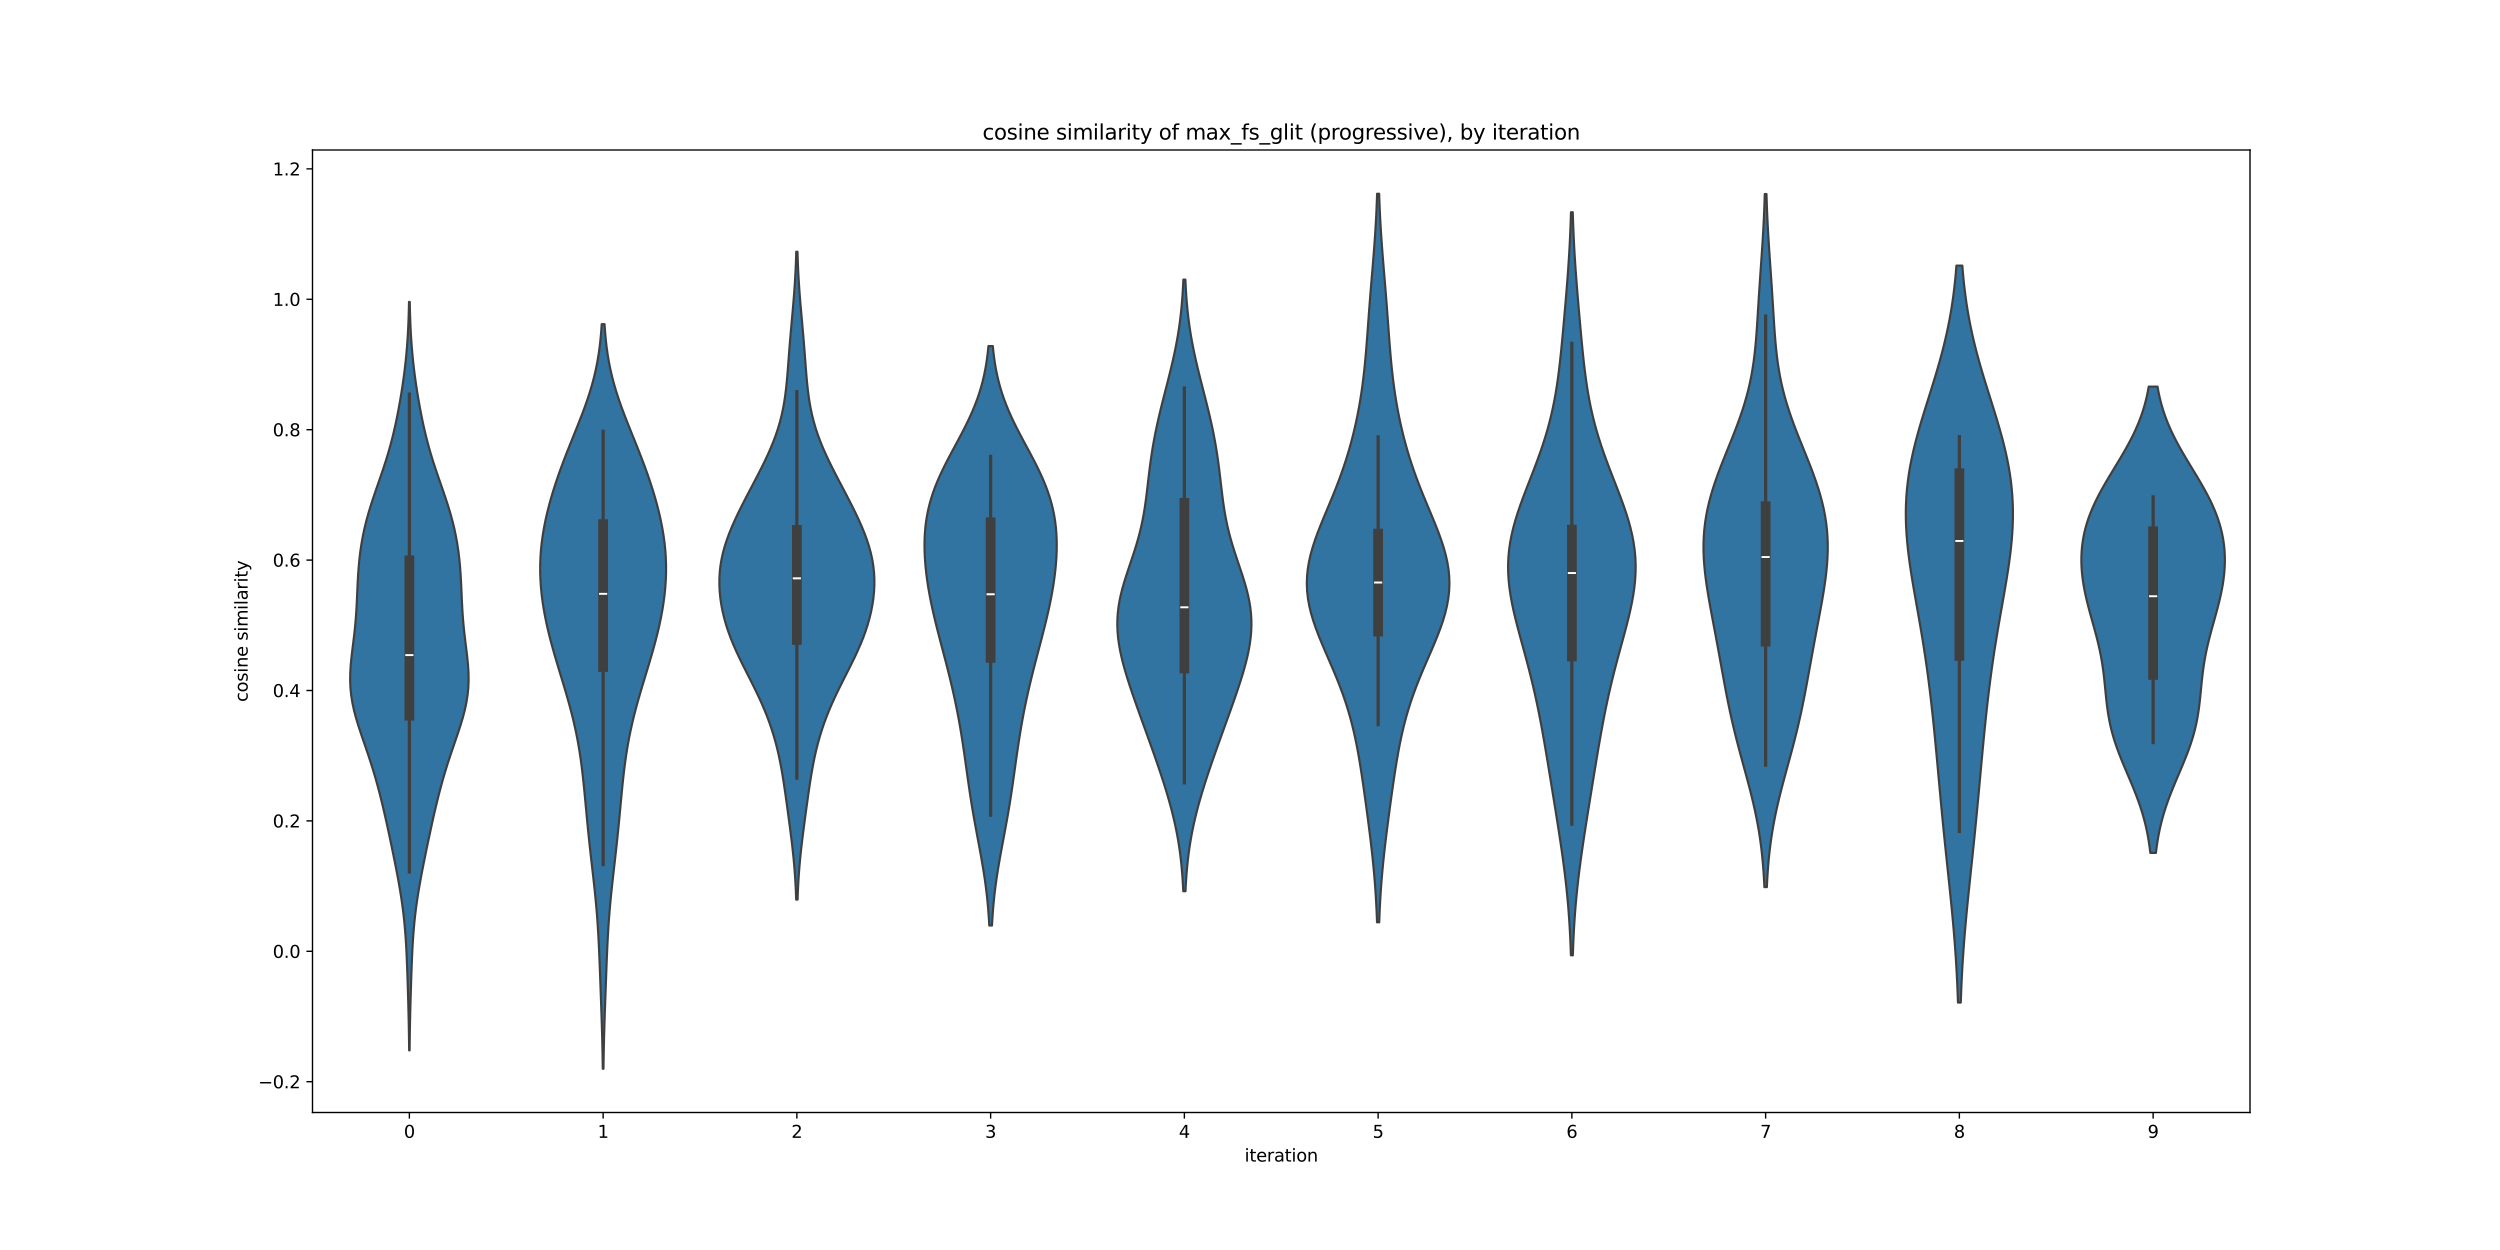 <?xml version="1.0" encoding="utf-8" standalone="no"?>
<!DOCTYPE svg PUBLIC "-//W3C//DTD SVG 1.1//EN"
  "http://www.w3.org/Graphics/SVG/1.1/DTD/svg11.dtd">
<svg xmlns:xlink="http://www.w3.org/1999/xlink" width="1440pt" height="720pt" viewBox="0 0 1440 720" xmlns="http://www.w3.org/2000/svg" version="1.1">
 <defs>
  <style type="text/css">*{stroke-linejoin: round; stroke-linecap: butt}</style>
 </defs>
 <g id="figure_1">
  <g id="patch_1">
   <path d="M 0 720 
L 1440 720 
L 1440 0 
L 0 0 
z
" style="fill: #ffffff"/>
  </g>
  <g id="axes_1">
   <g id="patch_2">
    <path d="M 180 640.8 
L 1296 640.8 
L 1296 86.4 
L 180 86.4 
z
" style="fill: #ffffff"/>
   </g>
   <g id="PolyCollection_1">
    <defs>
     <path id="m00cbcf8219" d="M 235.931 -114.989 
L 235.669 -114.989 
L 235.62 -119.344 
L 235.558 -123.698 
L 235.484 -128.053 
L 235.397 -132.407 
L 235.298 -136.762 
L 235.187 -141.117 
L 235.067 -145.471 
L 234.939 -149.826 
L 234.804 -154.18 
L 234.66 -158.535 
L 234.504 -162.889 
L 234.331 -167.244 
L 234.132 -171.599 
L 233.899 -175.953 
L 233.62 -180.308 
L 233.285 -184.662 
L 232.884 -189.017 
L 232.412 -193.371 
L 231.866 -197.726 
L 231.248 -202.081 
L 230.564 -206.435 
L 229.821 -210.79 
L 229.03 -215.144 
L 228.2 -219.499 
L 227.341 -223.854 
L 226.459 -228.208 
L 225.561 -232.563 
L 224.646 -236.917 
L 223.716 -241.272 
L 222.767 -245.626 
L 221.794 -249.981 
L 220.79 -254.336 
L 219.747 -258.69 
L 218.656 -263.045 
L 217.507 -267.399 
L 216.291 -271.754 
L 215.003 -276.108 
L 213.642 -280.463 
L 212.215 -284.818 
L 210.739 -289.172 
L 209.24 -293.527 
L 207.758 -297.881 
L 206.338 -302.236 
L 205.03 -306.591 
L 203.888 -310.945 
L 202.956 -315.3 
L 202.269 -319.654 
L 201.844 -324.009 
L 201.681 -328.363 
L 201.757 -332.718 
L 202.033 -337.073 
L 202.457 -341.427 
L 202.969 -345.782 
L 203.512 -350.136 
L 204.034 -354.491 
L 204.501 -358.845 
L 204.893 -363.2 
L 205.206 -367.555 
L 205.452 -371.909 
L 205.656 -376.264 
L 205.845 -380.618 
L 206.05 -384.973 
L 206.3 -389.328 
L 206.622 -393.682 
L 207.034 -398.037 
L 207.556 -402.391 
L 208.202 -406.746 
L 208.98 -411.1 
L 209.898 -415.455 
L 210.956 -419.81 
L 212.149 -424.164 
L 213.461 -428.519 
L 214.871 -432.873 
L 216.349 -437.228 
L 217.86 -441.582 
L 219.37 -445.937 
L 220.846 -450.292 
L 222.259 -454.646 
L 223.59 -459.001 
L 224.828 -463.355 
L 225.971 -467.71 
L 227.024 -472.065 
L 227.994 -476.419 
L 228.891 -480.774 
L 229.725 -485.128 
L 230.503 -489.483 
L 231.227 -493.837 
L 231.9 -498.192 
L 232.52 -502.547 
L 233.083 -506.901 
L 233.586 -511.256 
L 234.028 -515.61 
L 234.408 -519.965 
L 234.728 -524.319 
L 234.991 -528.674 
L 235.202 -533.029 
L 235.367 -537.383 
L 235.493 -541.738 
L 235.587 -546.092 
L 236.013 -546.092 
L 236.013 -546.092 
L 236.107 -541.738 
L 236.233 -537.383 
L 236.398 -533.029 
L 236.609 -528.674 
L 236.872 -524.319 
L 237.192 -519.965 
L 237.572 -515.61 
L 238.014 -511.256 
L 238.517 -506.901 
L 239.08 -502.547 
L 239.7 -498.192 
L 240.373 -493.837 
L 241.097 -489.483 
L 241.875 -485.128 
L 242.709 -480.774 
L 243.606 -476.419 
L 244.576 -472.065 
L 245.629 -467.71 
L 246.772 -463.355 
L 248.01 -459.001 
L 249.341 -454.646 
L 250.754 -450.292 
L 252.23 -445.937 
L 253.74 -441.582 
L 255.251 -437.228 
L 256.729 -432.873 
L 258.139 -428.519 
L 259.451 -424.164 
L 260.644 -419.81 
L 261.702 -415.455 
L 262.62 -411.1 
L 263.398 -406.746 
L 264.044 -402.391 
L 264.566 -398.037 
L 264.978 -393.682 
L 265.3 -389.328 
L 265.55 -384.973 
L 265.755 -380.618 
L 265.944 -376.264 
L 266.148 -371.909 
L 266.394 -367.555 
L 266.707 -363.2 
L 267.099 -358.845 
L 267.566 -354.491 
L 268.088 -350.136 
L 268.631 -345.782 
L 269.143 -341.427 
L 269.567 -337.073 
L 269.843 -332.718 
L 269.919 -328.363 
L 269.756 -324.009 
L 269.331 -319.654 
L 268.644 -315.3 
L 267.712 -310.945 
L 266.57 -306.591 
L 265.262 -302.236 
L 263.842 -297.881 
L 262.36 -293.527 
L 260.861 -289.172 
L 259.385 -284.818 
L 257.958 -280.463 
L 256.597 -276.108 
L 255.309 -271.754 
L 254.093 -267.399 
L 252.944 -263.045 
L 251.853 -258.69 
L 250.81 -254.336 
L 249.806 -249.981 
L 248.833 -245.626 
L 247.884 -241.272 
L 246.954 -236.917 
L 246.039 -232.563 
L 245.141 -228.208 
L 244.259 -223.854 
L 243.4 -219.499 
L 242.57 -215.144 
L 241.779 -210.79 
L 241.036 -206.435 
L 240.352 -202.081 
L 239.734 -197.726 
L 239.188 -193.371 
L 238.716 -189.017 
L 238.315 -184.662 
L 237.98 -180.308 
L 237.701 -175.953 
L 237.468 -171.599 
L 237.269 -167.244 
L 237.096 -162.889 
L 236.94 -158.535 
L 236.796 -154.18 
L 236.661 -149.826 
L 236.533 -145.471 
L 236.413 -141.117 
L 236.302 -136.762 
L 236.203 -132.407 
L 236.116 -128.053 
L 236.042 -123.698 
L 235.98 -119.344 
L 235.931 -114.989 
z
" style="stroke: #3f3f3f; stroke-width: 1.25"/>
    </defs>
    <g clip-path="url(#p07c9c3164b)">
     <use xlink:href="#m00cbcf8219" x="0" y="720" style="fill: #3274a1; stroke: #3f3f3f; stroke-width: 1.25"/>
    </g>
   </g>
   <g id="PolyCollection_2">
    <defs>
     <path id="m936d257c99" d="M 347.598 -104.4 
L 347.202 -104.4 
L 347.14 -108.732 
L 347.065 -113.064 
L 346.975 -117.397 
L 346.872 -121.729 
L 346.756 -126.061 
L 346.627 -130.393 
L 346.488 -134.725 
L 346.341 -139.057 
L 346.189 -143.39 
L 346.033 -147.722 
L 345.875 -152.054 
L 345.716 -156.386 
L 345.554 -160.718 
L 345.388 -165.051 
L 345.212 -169.383 
L 345.023 -173.715 
L 344.813 -178.047 
L 344.577 -182.379 
L 344.309 -186.712 
L 344.005 -191.044 
L 343.663 -195.376 
L 343.282 -199.708 
L 342.864 -204.04 
L 342.416 -208.372 
L 341.944 -212.705 
L 341.455 -217.037 
L 340.96 -221.369 
L 340.465 -225.701 
L 339.978 -230.033 
L 339.505 -234.366 
L 339.049 -238.698 
L 338.61 -243.03 
L 338.188 -247.362 
L 337.779 -251.694 
L 337.376 -256.027 
L 336.972 -260.359 
L 336.557 -264.691 
L 336.121 -269.023 
L 335.653 -273.355 
L 335.139 -277.687 
L 334.57 -282.02 
L 333.934 -286.352 
L 333.223 -290.684 
L 332.429 -295.016 
L 331.55 -299.348 
L 330.584 -303.681 
L 329.534 -308.013 
L 328.407 -312.345 
L 327.213 -316.677 
L 325.964 -321.009 
L 324.676 -325.342 
L 323.366 -329.674 
L 322.05 -334.006 
L 320.746 -338.338 
L 319.472 -342.67 
L 318.243 -347.002 
L 317.076 -351.335 
L 315.982 -355.667 
L 314.975 -359.999 
L 314.066 -364.331 
L 313.264 -368.663 
L 312.579 -372.996 
L 312.017 -377.328 
L 311.588 -381.66 
L 311.298 -385.992 
L 311.151 -390.324 
L 311.153 -394.656 
L 311.307 -398.989 
L 311.611 -403.321 
L 312.064 -407.653 
L 312.663 -411.985 
L 313.4 -416.317 
L 314.267 -420.65 
L 315.257 -424.982 
L 316.36 -429.314 
L 317.568 -433.646 
L 318.874 -437.978 
L 320.27 -442.311 
L 321.75 -446.643 
L 323.306 -450.975 
L 324.93 -455.307 
L 326.61 -459.639 
L 328.332 -463.971 
L 330.078 -468.304 
L 331.828 -472.636 
L 333.557 -476.968 
L 335.242 -481.3 
L 336.857 -485.632 
L 338.379 -489.965 
L 339.79 -494.297 
L 341.073 -498.629 
L 342.218 -502.961 
L 343.222 -507.293 
L 344.085 -511.626 
L 344.812 -515.958 
L 345.413 -520.29 
L 345.9 -524.622 
L 346.286 -528.954 
L 346.588 -533.286 
L 348.212 -533.286 
L 348.212 -533.286 
L 348.514 -528.954 
L 348.9 -524.622 
L 349.387 -520.29 
L 349.988 -515.958 
L 350.715 -511.626 
L 351.578 -507.293 
L 352.582 -502.961 
L 353.727 -498.629 
L 355.01 -494.297 
L 356.421 -489.965 
L 357.943 -485.632 
L 359.558 -481.3 
L 361.243 -476.968 
L 362.972 -472.636 
L 364.722 -468.304 
L 366.468 -463.971 
L 368.19 -459.639 
L 369.87 -455.307 
L 371.494 -450.975 
L 373.05 -446.643 
L 374.53 -442.311 
L 375.926 -437.978 
L 377.232 -433.646 
L 378.44 -429.314 
L 379.543 -424.982 
L 380.533 -420.65 
L 381.4 -416.317 
L 382.137 -411.985 
L 382.736 -407.653 
L 383.189 -403.321 
L 383.493 -398.989 
L 383.647 -394.656 
L 383.649 -390.324 
L 383.502 -385.992 
L 383.212 -381.66 
L 382.783 -377.328 
L 382.221 -372.996 
L 381.536 -368.663 
L 380.734 -364.331 
L 379.825 -359.999 
L 378.818 -355.667 
L 377.724 -351.335 
L 376.557 -347.002 
L 375.328 -342.67 
L 374.054 -338.338 
L 372.75 -334.006 
L 371.434 -329.674 
L 370.124 -325.342 
L 368.836 -321.009 
L 367.587 -316.677 
L 366.393 -312.345 
L 365.266 -308.013 
L 364.216 -303.681 
L 363.25 -299.348 
L 362.371 -295.016 
L 361.577 -290.684 
L 360.866 -286.352 
L 360.23 -282.02 
L 359.661 -277.687 
L 359.147 -273.355 
L 358.679 -269.023 
L 358.243 -264.691 
L 357.828 -260.359 
L 357.424 -256.027 
L 357.021 -251.694 
L 356.612 -247.362 
L 356.19 -243.03 
L 355.751 -238.698 
L 355.295 -234.366 
L 354.822 -230.033 
L 354.335 -225.701 
L 353.84 -221.369 
L 353.345 -217.037 
L 352.856 -212.705 
L 352.384 -208.372 
L 351.936 -204.04 
L 351.518 -199.708 
L 351.137 -195.376 
L 350.795 -191.044 
L 350.491 -186.712 
L 350.223 -182.379 
L 349.987 -178.047 
L 349.777 -173.715 
L 349.588 -169.383 
L 349.412 -165.051 
L 349.246 -160.718 
L 349.084 -156.386 
L 348.925 -152.054 
L 348.767 -147.722 
L 348.611 -143.39 
L 348.459 -139.057 
L 348.312 -134.725 
L 348.173 -130.393 
L 348.044 -126.061 
L 347.928 -121.729 
L 347.825 -117.397 
L 347.735 -113.064 
L 347.66 -108.732 
L 347.598 -104.4 
z
" style="stroke: #3f3f3f; stroke-width: 1.25"/>
    </defs>
    <g clip-path="url(#p07c9c3164b)">
     <use xlink:href="#m936d257c99" x="0" y="720" style="fill: #3274a1; stroke: #3f3f3f; stroke-width: 1.25"/>
    </g>
   </g>
   <g id="PolyCollection_3">
    <defs>
     <path id="mb15d6a1b30" d="M 459.402 -201.839 
L 458.598 -201.839 
L 458.46 -205.608 
L 458.288 -209.377 
L 458.079 -213.147 
L 457.828 -216.916 
L 457.536 -220.686 
L 457.202 -224.455 
L 456.827 -228.224 
L 456.416 -231.994 
L 455.973 -235.763 
L 455.505 -239.532 
L 455.018 -243.302 
L 454.519 -247.071 
L 454.011 -250.841 
L 453.498 -254.61 
L 452.98 -258.379 
L 452.452 -262.149 
L 451.909 -265.918 
L 451.342 -269.687 
L 450.739 -273.457 
L 450.088 -277.226 
L 449.377 -280.996 
L 448.592 -284.765 
L 447.722 -288.534 
L 446.758 -292.304 
L 445.691 -296.073 
L 444.514 -299.842 
L 443.225 -303.612 
L 441.821 -307.381 
L 440.304 -311.151 
L 438.68 -314.92 
L 436.96 -318.689 
L 435.157 -322.459 
L 433.291 -326.228 
L 431.389 -329.998 
L 429.477 -333.767 
L 427.586 -337.536 
L 425.748 -341.306 
L 423.991 -345.075 
L 422.341 -348.844 
L 420.819 -352.614 
L 419.44 -356.383 
L 418.214 -360.153 
L 417.148 -363.922 
L 416.245 -367.691 
L 415.51 -371.461 
L 414.947 -375.23 
L 414.562 -378.999 
L 414.363 -382.769 
L 414.36 -386.538 
L 414.561 -390.308 
L 414.972 -394.077 
L 415.595 -397.846 
L 416.429 -401.616 
L 417.464 -405.385 
L 418.687 -409.154 
L 420.08 -412.924 
L 421.623 -416.693 
L 423.292 -420.463 
L 425.065 -424.232 
L 426.92 -428.001 
L 428.837 -431.771 
L 430.794 -435.54 
L 432.773 -439.309 
L 434.753 -443.079 
L 436.714 -446.848 
L 438.634 -450.618 
L 440.492 -454.387 
L 442.265 -458.156 
L 443.933 -461.926 
L 445.477 -465.695 
L 446.883 -469.465 
L 448.141 -473.234 
L 449.247 -477.003 
L 450.202 -480.773 
L 451.013 -484.542 
L 451.694 -488.311 
L 452.261 -492.081 
L 452.733 -495.85 
L 453.13 -499.62 
L 453.474 -503.389 
L 453.782 -507.158 
L 454.072 -510.928 
L 454.356 -514.697 
L 454.646 -518.466 
L 454.947 -522.236 
L 455.261 -526.005 
L 455.587 -529.775 
L 455.923 -533.544 
L 456.262 -537.313 
L 456.599 -541.083 
L 456.925 -544.852 
L 457.236 -548.621 
L 457.524 -552.391 
L 457.786 -556.16 
L 458.019 -559.93 
L 458.221 -563.699 
L 458.393 -567.468 
L 458.535 -571.238 
L 458.65 -575.007 
L 459.35 -575.007 
L 459.35 -575.007 
L 459.465 -571.238 
L 459.607 -567.468 
L 459.779 -563.699 
L 459.981 -559.93 
L 460.214 -556.16 
L 460.476 -552.391 
L 460.764 -548.621 
L 461.075 -544.852 
L 461.401 -541.083 
L 461.738 -537.313 
L 462.077 -533.544 
L 462.413 -529.775 
L 462.739 -526.005 
L 463.053 -522.236 
L 463.354 -518.466 
L 463.644 -514.697 
L 463.928 -510.928 
L 464.218 -507.158 
L 464.526 -503.389 
L 464.87 -499.62 
L 465.267 -495.85 
L 465.739 -492.081 
L 466.306 -488.311 
L 466.987 -484.542 
L 467.798 -480.773 
L 468.753 -477.003 
L 469.859 -473.234 
L 471.117 -469.465 
L 472.523 -465.695 
L 474.067 -461.926 
L 475.735 -458.156 
L 477.508 -454.387 
L 479.366 -450.618 
L 481.286 -446.848 
L 483.247 -443.079 
L 485.227 -439.309 
L 487.206 -435.54 
L 489.163 -431.771 
L 491.08 -428.001 
L 492.935 -424.232 
L 494.708 -420.463 
L 496.377 -416.693 
L 497.92 -412.924 
L 499.313 -409.154 
L 500.536 -405.385 
L 501.571 -401.616 
L 502.405 -397.846 
L 503.028 -394.077 
L 503.439 -390.308 
L 503.64 -386.538 
L 503.637 -382.769 
L 503.438 -378.999 
L 503.053 -375.23 
L 502.49 -371.461 
L 501.755 -367.691 
L 500.852 -363.922 
L 499.786 -360.153 
L 498.56 -356.383 
L 497.181 -352.614 
L 495.659 -348.844 
L 494.009 -345.075 
L 492.252 -341.306 
L 490.414 -337.536 
L 488.523 -333.767 
L 486.611 -329.998 
L 484.709 -326.228 
L 482.843 -322.459 
L 481.04 -318.689 
L 479.32 -314.92 
L 477.696 -311.151 
L 476.179 -307.381 
L 474.775 -303.612 
L 473.486 -299.842 
L 472.309 -296.073 
L 471.242 -292.304 
L 470.278 -288.534 
L 469.408 -284.765 
L 468.623 -280.996 
L 467.912 -277.226 
L 467.261 -273.457 
L 466.658 -269.687 
L 466.091 -265.918 
L 465.548 -262.149 
L 465.02 -258.379 
L 464.502 -254.61 
L 463.989 -250.841 
L 463.481 -247.071 
L 462.982 -243.302 
L 462.495 -239.532 
L 462.027 -235.763 
L 461.584 -231.994 
L 461.173 -228.224 
L 460.798 -224.455 
L 460.464 -220.686 
L 460.172 -216.916 
L 459.921 -213.147 
L 459.712 -209.377 
L 459.54 -205.608 
L 459.402 -201.839 
z
" style="stroke: #3f3f3f; stroke-width: 1.25"/>
    </defs>
    <g clip-path="url(#p07c9c3164b)">
     <use xlink:href="#mb15d6a1b30" x="0" y="720" style="fill: #3274a1; stroke: #3f3f3f; stroke-width: 1.25"/>
    </g>
   </g>
   <g id="PolyCollection_4">
    <defs>
     <path id="mb269419196" d="M 571.383 -186.921 
L 569.817 -186.921 
L 569.624 -190.292 
L 569.397 -193.663 
L 569.132 -197.034 
L 568.828 -200.405 
L 568.482 -203.776 
L 568.093 -207.148 
L 567.663 -210.519 
L 567.191 -213.89 
L 566.681 -217.261 
L 566.137 -220.632 
L 565.563 -224.003 
L 564.964 -227.374 
L 564.347 -230.746 
L 563.719 -234.117 
L 563.086 -237.488 
L 562.456 -240.859 
L 561.833 -244.23 
L 561.223 -247.601 
L 560.629 -250.972 
L 560.056 -254.344 
L 559.503 -257.715 
L 558.971 -261.086 
L 558.458 -264.457 
L 557.962 -267.828 
L 557.479 -271.199 
L 557.005 -274.571 
L 556.536 -277.942 
L 556.065 -281.313 
L 555.589 -284.684 
L 555.101 -288.055 
L 554.599 -291.426 
L 554.077 -294.797 
L 553.533 -298.169 
L 552.963 -301.54 
L 552.366 -304.911 
L 551.739 -308.282 
L 551.082 -311.653 
L 550.394 -315.024 
L 549.675 -318.395 
L 548.925 -321.767 
L 548.147 -325.138 
L 547.342 -328.509 
L 546.513 -331.88 
L 545.663 -335.251 
L 544.796 -338.622 
L 543.916 -341.993 
L 543.029 -345.365 
L 542.141 -348.736 
L 541.258 -352.107 
L 540.386 -355.478 
L 539.532 -358.849 
L 538.701 -362.22 
L 537.901 -365.592 
L 537.137 -368.963 
L 536.414 -372.334 
L 535.739 -375.705 
L 535.115 -379.076 
L 534.546 -382.447 
L 534.038 -385.818 
L 533.594 -389.19 
L 533.218 -392.561 
L 532.916 -395.932 
L 532.694 -399.303 
L 532.556 -402.674 
L 532.511 -406.045 
L 532.565 -409.416 
L 532.727 -412.788 
L 533.005 -416.159 
L 533.408 -419.53 
L 533.942 -422.901 
L 534.614 -426.272 
L 535.427 -429.643 
L 536.385 -433.015 
L 537.485 -436.386 
L 538.723 -439.757 
L 540.093 -443.128 
L 541.581 -446.499 
L 543.175 -449.87 
L 544.855 -453.241 
L 546.602 -456.613 
L 548.394 -459.984 
L 550.207 -463.355 
L 552.018 -466.726 
L 553.804 -470.097 
L 555.543 -473.468 
L 557.215 -476.839 
L 558.804 -480.211 
L 560.295 -483.582 
L 561.678 -486.953 
L 562.945 -490.324 
L 564.092 -493.695 
L 565.119 -497.066 
L 566.027 -500.438 
L 566.821 -503.809 
L 567.507 -507.18 
L 568.093 -510.551 
L 568.587 -513.922 
L 569 -517.293 
L 569.341 -520.664 
L 571.859 -520.664 
L 571.859 -520.664 
L 572.2 -517.293 
L 572.613 -513.922 
L 573.107 -510.551 
L 573.693 -507.18 
L 574.379 -503.809 
L 575.173 -500.438 
L 576.081 -497.066 
L 577.108 -493.695 
L 578.255 -490.324 
L 579.522 -486.953 
L 580.905 -483.582 
L 582.396 -480.211 
L 583.985 -476.839 
L 585.657 -473.468 
L 587.396 -470.097 
L 589.182 -466.726 
L 590.993 -463.355 
L 592.806 -459.984 
L 594.598 -456.613 
L 596.345 -453.241 
L 598.025 -449.87 
L 599.619 -446.499 
L 601.107 -443.128 
L 602.477 -439.757 
L 603.715 -436.386 
L 604.815 -433.015 
L 605.773 -429.643 
L 606.586 -426.272 
L 607.258 -422.901 
L 607.792 -419.53 
L 608.195 -416.159 
L 608.473 -412.788 
L 608.635 -409.416 
L 608.689 -406.045 
L 608.644 -402.674 
L 608.506 -399.303 
L 608.284 -395.932 
L 607.982 -392.561 
L 607.606 -389.19 
L 607.162 -385.818 
L 606.654 -382.447 
L 606.085 -379.076 
L 605.461 -375.705 
L 604.786 -372.334 
L 604.063 -368.963 
L 603.299 -365.592 
L 602.499 -362.22 
L 601.668 -358.849 
L 600.814 -355.478 
L 599.942 -352.107 
L 599.059 -348.736 
L 598.171 -345.365 
L 597.284 -341.993 
L 596.404 -338.622 
L 595.537 -335.251 
L 594.687 -331.88 
L 593.858 -328.509 
L 593.053 -325.138 
L 592.275 -321.767 
L 591.525 -318.395 
L 590.806 -315.024 
L 590.118 -311.653 
L 589.461 -308.282 
L 588.834 -304.911 
L 588.237 -301.54 
L 587.667 -298.169 
L 587.123 -294.797 
L 586.601 -291.426 
L 586.099 -288.055 
L 585.611 -284.684 
L 585.135 -281.313 
L 584.664 -277.942 
L 584.195 -274.571 
L 583.721 -271.199 
L 583.238 -267.828 
L 582.742 -264.457 
L 582.229 -261.086 
L 581.697 -257.715 
L 581.144 -254.344 
L 580.571 -250.972 
L 579.977 -247.601 
L 579.367 -244.23 
L 578.744 -240.859 
L 578.114 -237.488 
L 577.481 -234.117 
L 576.853 -230.746 
L 576.236 -227.374 
L 575.637 -224.003 
L 575.063 -220.632 
L 574.519 -217.261 
L 574.009 -213.89 
L 573.537 -210.519 
L 573.107 -207.148 
L 572.718 -203.776 
L 572.372 -200.405 
L 572.068 -197.034 
L 571.803 -193.663 
L 571.576 -190.292 
L 571.383 -186.921 
z
" style="stroke: #3f3f3f; stroke-width: 1.25"/>
    </defs>
    <g clip-path="url(#p07c9c3164b)">
     <use xlink:href="#mb269419196" x="0" y="720" style="fill: #3274a1; stroke: #3f3f3f; stroke-width: 1.25"/>
    </g>
   </g>
   <g id="PolyCollection_5">
    <defs>
     <path id="mff406ec39d" d="M 682.839 -206.659 
L 681.561 -206.659 
L 681.381 -210.218 
L 681.161 -213.776 
L 680.897 -217.334 
L 680.583 -220.893 
L 680.215 -224.451 
L 679.788 -228.01 
L 679.299 -231.568 
L 678.744 -235.126 
L 678.122 -238.685 
L 677.432 -242.243 
L 676.675 -245.801 
L 675.852 -249.36 
L 674.966 -252.918 
L 674.021 -256.476 
L 673.021 -260.035 
L 671.971 -263.593 
L 670.876 -267.151 
L 669.742 -270.71 
L 668.573 -274.268 
L 667.376 -277.826 
L 666.155 -281.385 
L 664.914 -284.943 
L 663.657 -288.502 
L 662.389 -292.06 
L 661.112 -295.618 
L 659.83 -299.177 
L 658.545 -302.735 
L 657.262 -306.293 
L 655.985 -309.852 
L 654.718 -313.41 
L 653.466 -316.968 
L 652.236 -320.527 
L 651.036 -324.085 
L 649.877 -327.643 
L 648.769 -331.202 
L 647.725 -334.76 
L 646.761 -338.319 
L 645.893 -341.877 
L 645.138 -345.435 
L 644.512 -348.994 
L 644.033 -352.552 
L 643.717 -356.11 
L 643.574 -359.669 
L 643.613 -363.227 
L 643.84 -366.785 
L 644.251 -370.344 
L 644.84 -373.902 
L 645.592 -377.46 
L 646.489 -381.019 
L 647.506 -384.577 
L 648.615 -388.136 
L 649.785 -391.694 
L 650.984 -395.252 
L 652.181 -398.811 
L 653.348 -402.369 
L 654.46 -405.927 
L 655.499 -409.486 
L 656.45 -413.044 
L 657.307 -416.602 
L 658.069 -420.161 
L 658.74 -423.719 
L 659.33 -427.277 
L 659.852 -430.836 
L 660.322 -434.394 
L 660.756 -437.952 
L 661.171 -441.511 
L 661.585 -445.069 
L 662.011 -448.628 
L 662.462 -452.186 
L 662.949 -455.744 
L 663.479 -459.303 
L 664.056 -462.861 
L 664.685 -466.419 
L 665.365 -469.978 
L 666.095 -473.536 
L 666.871 -477.094 
L 667.688 -480.653 
L 668.541 -484.211 
L 669.422 -487.769 
L 670.323 -491.328 
L 671.234 -494.886 
L 672.147 -498.445 
L 673.052 -502.003 
L 673.94 -505.561 
L 674.801 -509.12 
L 675.628 -512.678 
L 676.412 -516.236 
L 677.148 -519.795 
L 677.83 -523.353 
L 678.456 -526.911 
L 679.023 -530.47 
L 679.531 -534.028 
L 679.98 -537.586 
L 680.372 -541.145 
L 680.711 -544.703 
L 681 -548.262 
L 681.243 -551.82 
L 681.445 -555.378 
L 681.611 -558.937 
L 682.789 -558.937 
L 682.789 -558.937 
L 682.955 -555.378 
L 683.157 -551.82 
L 683.4 -548.262 
L 683.689 -544.703 
L 684.028 -541.145 
L 684.42 -537.586 
L 684.869 -534.028 
L 685.377 -530.47 
L 685.944 -526.911 
L 686.57 -523.353 
L 687.252 -519.795 
L 687.988 -516.236 
L 688.772 -512.678 
L 689.599 -509.12 
L 690.46 -505.561 
L 691.348 -502.003 
L 692.253 -498.445 
L 693.166 -494.886 
L 694.077 -491.328 
L 694.978 -487.769 
L 695.859 -484.211 
L 696.712 -480.653 
L 697.529 -477.094 
L 698.305 -473.536 
L 699.035 -469.978 
L 699.715 -466.419 
L 700.344 -462.861 
L 700.921 -459.303 
L 701.451 -455.744 
L 701.938 -452.186 
L 702.389 -448.628 
L 702.815 -445.069 
L 703.229 -441.511 
L 703.644 -437.952 
L 704.078 -434.394 
L 704.548 -430.836 
L 705.07 -427.277 
L 705.66 -423.719 
L 706.331 -420.161 
L 707.093 -416.602 
L 707.95 -413.044 
L 708.901 -409.486 
L 709.94 -405.927 
L 711.052 -402.369 
L 712.219 -398.811 
L 713.416 -395.252 
L 714.615 -391.694 
L 715.785 -388.136 
L 716.894 -384.577 
L 717.911 -381.019 
L 718.808 -377.46 
L 719.56 -373.902 
L 720.149 -370.344 
L 720.56 -366.785 
L 720.787 -363.227 
L 720.826 -359.669 
L 720.683 -356.11 
L 720.367 -352.552 
L 719.888 -348.994 
L 719.262 -345.435 
L 718.507 -341.877 
L 717.639 -338.319 
L 716.675 -334.76 
L 715.631 -331.202 
L 714.523 -327.643 
L 713.364 -324.085 
L 712.164 -320.527 
L 710.934 -316.968 
L 709.682 -313.41 
L 708.415 -309.852 
L 707.138 -306.293 
L 705.855 -302.735 
L 704.57 -299.177 
L 703.288 -295.618 
L 702.011 -292.06 
L 700.743 -288.502 
L 699.486 -284.943 
L 698.245 -281.385 
L 697.024 -277.826 
L 695.827 -274.268 
L 694.658 -270.71 
L 693.524 -267.151 
L 692.429 -263.593 
L 691.379 -260.035 
L 690.379 -256.476 
L 689.434 -252.918 
L 688.548 -249.36 
L 687.725 -245.801 
L 686.968 -242.243 
L 686.278 -238.685 
L 685.656 -235.126 
L 685.101 -231.568 
L 684.612 -228.01 
L 684.185 -224.451 
L 683.817 -220.893 
L 683.503 -217.334 
L 683.239 -213.776 
L 683.019 -210.218 
L 682.839 -206.659 
z
" style="stroke: #3f3f3f; stroke-width: 1.25"/>
    </defs>
    <g clip-path="url(#p07c9c3164b)">
     <use xlink:href="#mff406ec39d" x="0" y="720" style="fill: #3274a1; stroke: #3f3f3f; stroke-width: 1.25"/>
    </g>
   </g>
   <g id="PolyCollection_6">
    <defs>
     <path id="m18b274acaa" d="M 794.423 -188.736 
L 793.177 -188.736 
L 793.015 -192.975 
L 792.822 -197.214 
L 792.596 -201.453 
L 792.335 -205.692 
L 792.038 -209.931 
L 791.703 -214.17 
L 791.332 -218.409 
L 790.926 -222.648 
L 790.488 -226.887 
L 790.019 -231.126 
L 789.524 -235.365 
L 789.007 -239.604 
L 788.472 -243.843 
L 787.922 -248.082 
L 787.361 -252.321 
L 786.788 -256.56 
L 786.207 -260.799 
L 785.613 -265.038 
L 785.005 -269.277 
L 784.377 -273.516 
L 783.721 -277.756 
L 783.03 -281.995 
L 782.292 -286.234 
L 781.497 -290.473 
L 780.633 -294.712 
L 779.688 -298.951 
L 778.651 -303.19 
L 777.513 -307.429 
L 776.268 -311.668 
L 774.913 -315.907 
L 773.446 -320.146 
L 771.874 -324.385 
L 770.207 -328.624 
L 768.46 -332.863 
L 766.654 -337.102 
L 764.818 -341.341 
L 762.982 -345.58 
L 761.183 -349.819 
L 759.46 -354.058 
L 757.854 -358.297 
L 756.405 -362.536 
L 755.154 -366.775 
L 754.135 -371.014 
L 753.376 -375.253 
L 752.901 -379.492 
L 752.724 -383.731 
L 752.848 -387.97 
L 753.27 -392.209 
L 753.974 -396.448 
L 754.937 -400.687 
L 756.13 -404.926 
L 757.518 -409.166 
L 759.061 -413.405 
L 760.719 -417.644 
L 762.453 -421.883 
L 764.224 -426.122 
L 765.999 -430.361 
L 767.749 -434.6 
L 769.451 -438.839 
L 771.087 -443.078 
L 772.645 -447.317 
L 774.117 -451.556 
L 775.501 -455.795 
L 776.794 -460.034 
L 777.999 -464.273 
L 779.118 -468.512 
L 780.153 -472.751 
L 781.109 -476.99 
L 781.987 -481.229 
L 782.791 -485.468 
L 783.522 -489.707 
L 784.185 -493.946 
L 784.782 -498.185 
L 785.318 -502.424 
L 785.798 -506.663 
L 786.23 -510.902 
L 786.621 -515.141 
L 786.979 -519.38 
L 787.313 -523.619 
L 787.632 -527.858 
L 787.943 -532.097 
L 788.254 -536.336 
L 788.569 -540.575 
L 788.893 -544.815 
L 789.226 -549.054 
L 789.568 -553.293 
L 789.917 -557.532 
L 790.271 -561.771 
L 790.624 -566.01 
L 790.971 -570.249 
L 791.308 -574.488 
L 791.63 -578.727 
L 791.932 -582.966 
L 792.211 -587.205 
L 792.465 -591.444 
L 792.692 -595.683 
L 792.892 -599.922 
L 793.065 -604.161 
L 793.213 -608.4 
L 794.387 -608.4 
L 794.387 -608.4 
L 794.535 -604.161 
L 794.708 -599.922 
L 794.908 -595.683 
L 795.135 -591.444 
L 795.389 -587.205 
L 795.668 -582.966 
L 795.97 -578.727 
L 796.292 -574.488 
L 796.629 -570.249 
L 796.976 -566.01 
L 797.329 -561.771 
L 797.683 -557.532 
L 798.032 -553.293 
L 798.374 -549.054 
L 798.707 -544.815 
L 799.031 -540.575 
L 799.346 -536.336 
L 799.657 -532.097 
L 799.968 -527.858 
L 800.287 -523.619 
L 800.621 -519.38 
L 800.979 -515.141 
L 801.37 -510.902 
L 801.802 -506.663 
L 802.282 -502.424 
L 802.818 -498.185 
L 803.415 -493.946 
L 804.078 -489.707 
L 804.809 -485.468 
L 805.613 -481.229 
L 806.491 -476.99 
L 807.447 -472.751 
L 808.482 -468.512 
L 809.601 -464.273 
L 810.806 -460.034 
L 812.099 -455.795 
L 813.483 -451.556 
L 814.955 -447.317 
L 816.513 -443.078 
L 818.149 -438.839 
L 819.851 -434.6 
L 821.601 -430.361 
L 823.376 -426.122 
L 825.147 -421.883 
L 826.881 -417.644 
L 828.539 -413.405 
L 830.082 -409.166 
L 831.47 -404.926 
L 832.663 -400.687 
L 833.626 -396.448 
L 834.33 -392.209 
L 834.752 -387.97 
L 834.876 -383.731 
L 834.699 -379.492 
L 834.224 -375.253 
L 833.465 -371.014 
L 832.446 -366.775 
L 831.194 -362.536 
L 829.746 -358.297 
L 828.14 -354.058 
L 826.417 -349.819 
L 824.618 -345.58 
L 822.782 -341.341 
L 820.946 -337.102 
L 819.14 -332.863 
L 817.393 -328.624 
L 815.726 -324.385 
L 814.154 -320.146 
L 812.687 -315.907 
L 811.332 -311.668 
L 810.087 -307.429 
L 808.949 -303.19 
L 807.912 -298.951 
L 806.967 -294.712 
L 806.103 -290.473 
L 805.308 -286.234 
L 804.57 -281.995 
L 803.879 -277.756 
L 803.223 -273.516 
L 802.595 -269.277 
L 801.987 -265.038 
L 801.393 -260.799 
L 800.812 -256.56 
L 800.239 -252.321 
L 799.678 -248.082 
L 799.128 -243.843 
L 798.593 -239.604 
L 798.076 -235.365 
L 797.581 -231.126 
L 797.112 -226.887 
L 796.674 -222.648 
L 796.268 -218.409 
L 795.897 -214.17 
L 795.562 -209.931 
L 795.265 -205.692 
L 795.004 -201.453 
L 794.778 -197.214 
L 794.585 -192.975 
L 794.423 -188.736 
z
" style="stroke: #3f3f3f; stroke-width: 1.25"/>
    </defs>
    <g clip-path="url(#p07c9c3164b)">
     <use xlink:href="#m18b274acaa" x="0" y="720" style="fill: #3274a1; stroke: #3f3f3f; stroke-width: 1.25"/>
    </g>
   </g>
   <g id="PolyCollection_7">
    <defs>
     <path id="m0e1ada470f" d="M 905.958 -169.753 
L 904.842 -169.753 
L 904.694 -174.076 
L 904.516 -178.399 
L 904.307 -182.722 
L 904.062 -187.045 
L 903.78 -191.369 
L 903.459 -195.692 
L 903.098 -200.015 
L 902.696 -204.338 
L 902.254 -208.661 
L 901.774 -212.984 
L 901.256 -217.308 
L 900.704 -221.631 
L 900.122 -225.954 
L 899.512 -230.277 
L 898.878 -234.6 
L 898.225 -238.923 
L 897.556 -243.247 
L 896.875 -247.57 
L 896.186 -251.893 
L 895.491 -256.216 
L 894.792 -260.539 
L 894.091 -264.862 
L 893.389 -269.186 
L 892.684 -273.509 
L 891.977 -277.832 
L 891.263 -282.155 
L 890.542 -286.478 
L 889.807 -290.801 
L 889.055 -295.124 
L 888.281 -299.448 
L 887.48 -303.771 
L 886.646 -308.094 
L 885.775 -312.417 
L 884.862 -316.74 
L 883.906 -321.063 
L 882.903 -325.387 
L 881.856 -329.71 
L 880.765 -334.033 
L 879.637 -338.356 
L 878.479 -342.679 
L 877.302 -347.002 
L 876.119 -351.326 
L 874.949 -355.649 
L 873.809 -359.972 
L 872.724 -364.295 
L 871.716 -368.618 
L 870.811 -372.941 
L 870.034 -377.265 
L 869.411 -381.588 
L 868.962 -385.911 
L 868.707 -390.234 
L 868.662 -394.557 
L 868.834 -398.88 
L 869.229 -403.204 
L 869.844 -407.527 
L 870.669 -411.85 
L 871.691 -416.173 
L 872.891 -420.496 
L 874.244 -424.819 
L 875.722 -429.143 
L 877.297 -433.466 
L 878.939 -437.789 
L 880.616 -442.112 
L 882.301 -446.435 
L 883.966 -450.758 
L 885.587 -455.081 
L 887.145 -459.405 
L 888.622 -463.728 
L 890.006 -468.051 
L 891.289 -472.374 
L 892.466 -476.697 
L 893.535 -481.02 
L 894.5 -485.344 
L 895.365 -489.667 
L 896.138 -493.99 
L 896.828 -498.313 
L 897.446 -502.636 
L 898.002 -506.959 
L 898.509 -511.283 
L 898.976 -515.606 
L 899.414 -519.929 
L 899.83 -524.252 
L 900.231 -528.575 
L 900.622 -532.898 
L 901.006 -537.222 
L 901.384 -541.545 
L 901.756 -545.868 
L 902.12 -550.191 
L 902.473 -554.514 
L 902.813 -558.837 
L 903.136 -563.161 
L 903.44 -567.484 
L 903.721 -571.807 
L 903.978 -576.13 
L 904.21 -580.453 
L 904.415 -584.776 
L 904.595 -589.1 
L 904.75 -593.423 
L 904.882 -597.746 
L 905.918 -597.746 
L 905.918 -597.746 
L 906.05 -593.423 
L 906.205 -589.1 
L 906.385 -584.776 
L 906.59 -580.453 
L 906.822 -576.13 
L 907.079 -571.807 
L 907.36 -567.484 
L 907.664 -563.161 
L 907.987 -558.837 
L 908.327 -554.514 
L 908.68 -550.191 
L 909.044 -545.868 
L 909.416 -541.545 
L 909.794 -537.222 
L 910.178 -532.898 
L 910.569 -528.575 
L 910.97 -524.252 
L 911.386 -519.929 
L 911.824 -515.606 
L 912.291 -511.283 
L 912.798 -506.959 
L 913.354 -502.636 
L 913.972 -498.313 
L 914.662 -493.99 
L 915.435 -489.667 
L 916.3 -485.344 
L 917.265 -481.02 
L 918.334 -476.697 
L 919.511 -472.374 
L 920.794 -468.051 
L 922.178 -463.728 
L 923.655 -459.405 
L 925.213 -455.081 
L 926.834 -450.758 
L 928.499 -446.435 
L 930.184 -442.112 
L 931.861 -437.789 
L 933.503 -433.466 
L 935.078 -429.143 
L 936.556 -424.819 
L 937.909 -420.496 
L 939.109 -416.173 
L 940.131 -411.85 
L 940.956 -407.527 
L 941.571 -403.204 
L 941.966 -398.88 
L 942.138 -394.557 
L 942.093 -390.234 
L 941.838 -385.911 
L 941.389 -381.588 
L 940.766 -377.265 
L 939.989 -372.941 
L 939.084 -368.618 
L 938.076 -364.295 
L 936.991 -359.972 
L 935.851 -355.649 
L 934.681 -351.326 
L 933.498 -347.002 
L 932.321 -342.679 
L 931.163 -338.356 
L 930.035 -334.033 
L 928.944 -329.71 
L 927.897 -325.387 
L 926.894 -321.063 
L 925.938 -316.74 
L 925.025 -312.417 
L 924.154 -308.094 
L 923.32 -303.771 
L 922.519 -299.448 
L 921.745 -295.124 
L 920.993 -290.801 
L 920.258 -286.478 
L 919.537 -282.155 
L 918.823 -277.832 
L 918.116 -273.509 
L 917.411 -269.186 
L 916.709 -264.862 
L 916.008 -260.539 
L 915.309 -256.216 
L 914.614 -251.893 
L 913.925 -247.57 
L 913.244 -243.247 
L 912.575 -238.923 
L 911.922 -234.6 
L 911.288 -230.277 
L 910.678 -225.954 
L 910.096 -221.631 
L 909.544 -217.308 
L 909.026 -212.984 
L 908.546 -208.661 
L 908.104 -204.338 
L 907.702 -200.015 
L 907.341 -195.692 
L 907.02 -191.369 
L 906.738 -187.045 
L 906.493 -182.722 
L 906.284 -178.399 
L 906.106 -174.076 
L 905.958 -169.753 
z
" style="stroke: #3f3f3f; stroke-width: 1.25"/>
    </defs>
    <g clip-path="url(#p07c9c3164b)">
     <use xlink:href="#m0e1ada470f" x="0" y="720" style="fill: #3274a1; stroke: #3f3f3f; stroke-width: 1.25"/>
    </g>
   </g>
   <g id="PolyCollection_8">
    <defs>
     <path id="mf40a2c96e7" d="M 1017.708 -209.005 
L 1016.292 -209.005 
L 1016.09 -213.037 
L 1015.844 -217.07 
L 1015.546 -221.103 
L 1015.192 -225.136 
L 1014.775 -229.169 
L 1014.292 -233.201 
L 1013.737 -237.234 
L 1013.109 -241.267 
L 1012.407 -245.3 
L 1011.632 -249.332 
L 1010.787 -253.365 
L 1009.876 -257.398 
L 1008.908 -261.431 
L 1007.89 -265.464 
L 1006.833 -269.496 
L 1005.749 -273.529 
L 1004.649 -277.562 
L 1003.547 -281.595 
L 1002.452 -285.627 
L 1001.377 -289.66 
L 1000.329 -293.693 
L 999.316 -297.726 
L 998.344 -301.758 
L 997.413 -305.791 
L 996.524 -309.824 
L 995.676 -313.857 
L 994.863 -317.89 
L 994.08 -321.922 
L 993.322 -325.955 
L 992.58 -329.988 
L 991.847 -334.021 
L 991.118 -338.053 
L 990.387 -342.086 
L 989.65 -346.119 
L 988.905 -350.152 
L 988.152 -354.185 
L 987.393 -358.217 
L 986.631 -362.25 
L 985.874 -366.283 
L 985.13 -370.316 
L 984.411 -374.348 
L 983.727 -378.381 
L 983.095 -382.414 
L 982.528 -386.447 
L 982.042 -390.48 
L 981.654 -394.512 
L 981.378 -398.545 
L 981.229 -402.578 
L 981.218 -406.611 
L 981.357 -410.643 
L 981.652 -414.676 
L 982.109 -418.709 
L 982.728 -422.742 
L 983.507 -426.775 
L 984.442 -430.807 
L 985.522 -434.84 
L 986.737 -438.873 
L 988.07 -442.906 
L 989.505 -446.938 
L 991.023 -450.971 
L 992.601 -455.004 
L 994.217 -459.037 
L 995.848 -463.07 
L 997.472 -467.102 
L 999.066 -471.135 
L 1000.608 -475.168 
L 1002.08 -479.201 
L 1003.464 -483.233 
L 1004.748 -487.266 
L 1005.922 -491.299 
L 1006.98 -495.332 
L 1007.918 -499.365 
L 1008.74 -503.397 
L 1009.451 -507.43 
L 1010.058 -511.463 
L 1010.575 -515.496 
L 1011.012 -519.528 
L 1011.386 -523.561 
L 1011.709 -527.594 
L 1011.997 -531.627 
L 1012.262 -535.66 
L 1012.514 -539.692 
L 1012.763 -543.725 
L 1013.015 -547.758 
L 1013.274 -551.791 
L 1013.541 -555.823 
L 1013.815 -559.856 
L 1014.095 -563.889 
L 1014.377 -567.922 
L 1014.657 -571.955 
L 1014.931 -575.987 
L 1015.194 -580.02 
L 1015.443 -584.053 
L 1015.673 -588.086 
L 1015.884 -592.118 
L 1016.073 -596.151 
L 1016.239 -600.184 
L 1016.384 -604.217 
L 1016.507 -608.25 
L 1017.493 -608.25 
L 1017.493 -608.25 
L 1017.616 -604.217 
L 1017.761 -600.184 
L 1017.927 -596.151 
L 1018.116 -592.118 
L 1018.327 -588.086 
L 1018.557 -584.053 
L 1018.806 -580.02 
L 1019.069 -575.987 
L 1019.343 -571.955 
L 1019.623 -567.922 
L 1019.905 -563.889 
L 1020.185 -559.856 
L 1020.459 -555.823 
L 1020.726 -551.791 
L 1020.985 -547.758 
L 1021.237 -543.725 
L 1021.486 -539.692 
L 1021.738 -535.66 
L 1022.003 -531.627 
L 1022.291 -527.594 
L 1022.614 -523.561 
L 1022.988 -519.528 
L 1023.425 -515.496 
L 1023.942 -511.463 
L 1024.549 -507.43 
L 1025.26 -503.397 
L 1026.082 -499.365 
L 1027.02 -495.332 
L 1028.078 -491.299 
L 1029.252 -487.266 
L 1030.536 -483.233 
L 1031.92 -479.201 
L 1033.392 -475.168 
L 1034.934 -471.135 
L 1036.528 -467.102 
L 1038.152 -463.07 
L 1039.783 -459.037 
L 1041.399 -455.004 
L 1042.977 -450.971 
L 1044.495 -446.938 
L 1045.93 -442.906 
L 1047.263 -438.873 
L 1048.478 -434.84 
L 1049.558 -430.807 
L 1050.493 -426.775 
L 1051.272 -422.742 
L 1051.891 -418.709 
L 1052.348 -414.676 
L 1052.643 -410.643 
L 1052.782 -406.611 
L 1052.771 -402.578 
L 1052.622 -398.545 
L 1052.346 -394.512 
L 1051.958 -390.48 
L 1051.472 -386.447 
L 1050.905 -382.414 
L 1050.273 -378.381 
L 1049.589 -374.348 
L 1048.87 -370.316 
L 1048.126 -366.283 
L 1047.369 -362.25 
L 1046.607 -358.217 
L 1045.848 -354.185 
L 1045.095 -350.152 
L 1044.35 -346.119 
L 1043.613 -342.086 
L 1042.882 -338.053 
L 1042.153 -334.021 
L 1041.42 -329.988 
L 1040.678 -325.955 
L 1039.92 -321.922 
L 1039.137 -317.89 
L 1038.324 -313.857 
L 1037.476 -309.824 
L 1036.587 -305.791 
L 1035.656 -301.758 
L 1034.684 -297.726 
L 1033.671 -293.693 
L 1032.623 -289.66 
L 1031.548 -285.627 
L 1030.453 -281.595 
L 1029.351 -277.562 
L 1028.251 -273.529 
L 1027.167 -269.496 
L 1026.11 -265.464 
L 1025.092 -261.431 
L 1024.124 -257.398 
L 1023.213 -253.365 
L 1022.368 -249.332 
L 1021.593 -245.3 
L 1020.891 -241.267 
L 1020.263 -237.234 
L 1019.708 -233.201 
L 1019.225 -229.169 
L 1018.808 -225.136 
L 1018.454 -221.103 
L 1018.156 -217.07 
L 1017.91 -213.037 
L 1017.708 -209.005 
z
" style="stroke: #3f3f3f; stroke-width: 1.25"/>
    </defs>
    <g clip-path="url(#p07c9c3164b)">
     <use xlink:href="#mf40a2c96e7" x="0" y="720" style="fill: #3274a1; stroke: #3f3f3f; stroke-width: 1.25"/>
    </g>
   </g>
   <g id="PolyCollection_9">
    <defs>
     <path id="m42502c6674" d="M 1129.404 -142.526 
L 1127.796 -142.526 
L 1127.642 -146.814 
L 1127.468 -151.102 
L 1127.271 -155.389 
L 1127.051 -159.677 
L 1126.807 -163.965 
L 1126.538 -168.253 
L 1126.245 -172.54 
L 1125.928 -176.828 
L 1125.587 -181.116 
L 1125.225 -185.404 
L 1124.843 -189.691 
L 1124.442 -193.979 
L 1124.026 -198.267 
L 1123.596 -202.555 
L 1123.157 -206.843 
L 1122.71 -211.13 
L 1122.258 -215.418 
L 1121.805 -219.706 
L 1121.352 -223.994 
L 1120.902 -228.281 
L 1120.456 -232.569 
L 1120.017 -236.857 
L 1119.584 -241.145 
L 1119.159 -245.432 
L 1118.741 -249.72 
L 1118.33 -254.008 
L 1117.926 -258.296 
L 1117.527 -262.583 
L 1117.132 -266.871 
L 1116.739 -271.159 
L 1116.347 -275.447 
L 1115.954 -279.734 
L 1115.557 -284.022 
L 1115.156 -288.31 
L 1114.748 -292.598 
L 1114.33 -296.885 
L 1113.902 -301.173 
L 1113.461 -305.461 
L 1113.004 -309.749 
L 1112.53 -314.036 
L 1112.037 -318.324 
L 1111.523 -322.612 
L 1110.985 -326.9 
L 1110.423 -331.187 
L 1109.835 -335.475 
L 1109.22 -339.763 
L 1108.578 -344.051 
L 1107.91 -348.338 
L 1107.217 -352.626 
L 1106.502 -356.914 
L 1105.768 -361.202 
L 1105.019 -365.489 
L 1104.262 -369.777 
L 1103.503 -374.065 
L 1102.75 -378.353 
L 1102.012 -382.64 
L 1101.299 -386.928 
L 1100.621 -391.216 
L 1099.989 -395.504 
L 1099.415 -399.792 
L 1098.909 -404.079 
L 1098.481 -408.367 
L 1098.143 -412.655 
L 1097.903 -416.943 
L 1097.771 -421.23 
L 1097.752 -425.518 
L 1097.852 -429.806 
L 1098.075 -434.094 
L 1098.424 -438.381 
L 1098.898 -442.669 
L 1099.495 -446.957 
L 1100.211 -451.245 
L 1101.041 -455.532 
L 1101.977 -459.82 
L 1103.01 -464.108 
L 1104.128 -468.396 
L 1105.319 -472.683 
L 1106.571 -476.971 
L 1107.869 -481.259 
L 1109.198 -485.547 
L 1110.545 -489.834 
L 1111.896 -494.122 
L 1113.235 -498.41 
L 1114.552 -502.698 
L 1115.833 -506.985 
L 1117.068 -511.273 
L 1118.248 -515.561 
L 1119.366 -519.849 
L 1120.415 -524.136 
L 1121.392 -528.424 
L 1122.293 -532.712 
L 1123.118 -537 
L 1123.866 -541.287 
L 1124.54 -545.575 
L 1125.141 -549.863 
L 1125.673 -554.151 
L 1126.14 -558.438 
L 1126.547 -562.726 
L 1126.898 -567.014 
L 1130.302 -567.014 
L 1130.302 -567.014 
L 1130.653 -562.726 
L 1131.06 -558.438 
L 1131.527 -554.151 
L 1132.059 -549.863 
L 1132.66 -545.575 
L 1133.334 -541.287 
L 1134.082 -537 
L 1134.907 -532.712 
L 1135.808 -528.424 
L 1136.785 -524.136 
L 1137.834 -519.849 
L 1138.952 -515.561 
L 1140.132 -511.273 
L 1141.367 -506.985 
L 1142.648 -502.698 
L 1143.965 -498.41 
L 1145.304 -494.122 
L 1146.655 -489.834 
L 1148.002 -485.547 
L 1149.331 -481.259 
L 1150.629 -476.971 
L 1151.881 -472.683 
L 1153.072 -468.396 
L 1154.19 -464.108 
L 1155.223 -459.82 
L 1156.159 -455.532 
L 1156.989 -451.245 
L 1157.705 -446.957 
L 1158.302 -442.669 
L 1158.776 -438.381 
L 1159.125 -434.094 
L 1159.348 -429.806 
L 1159.448 -425.518 
L 1159.429 -421.23 
L 1159.297 -416.943 
L 1159.057 -412.655 
L 1158.719 -408.367 
L 1158.291 -404.079 
L 1157.785 -399.792 
L 1157.211 -395.504 
L 1156.579 -391.216 
L 1155.901 -386.928 
L 1155.188 -382.64 
L 1154.45 -378.353 
L 1153.697 -374.065 
L 1152.938 -369.777 
L 1152.181 -365.489 
L 1151.432 -361.202 
L 1150.698 -356.914 
L 1149.983 -352.626 
L 1149.29 -348.338 
L 1148.622 -344.051 
L 1147.98 -339.763 
L 1147.365 -335.475 
L 1146.777 -331.187 
L 1146.215 -326.9 
L 1145.677 -322.612 
L 1145.163 -318.324 
L 1144.67 -314.036 
L 1144.196 -309.749 
L 1143.739 -305.461 
L 1143.298 -301.173 
L 1142.87 -296.885 
L 1142.452 -292.598 
L 1142.044 -288.31 
L 1141.643 -284.022 
L 1141.246 -279.734 
L 1140.853 -275.447 
L 1140.461 -271.159 
L 1140.068 -266.871 
L 1139.673 -262.583 
L 1139.274 -258.296 
L 1138.87 -254.008 
L 1138.459 -249.72 
L 1138.041 -245.432 
L 1137.616 -241.145 
L 1137.183 -236.857 
L 1136.744 -232.569 
L 1136.298 -228.281 
L 1135.848 -223.994 
L 1135.395 -219.706 
L 1134.942 -215.418 
L 1134.49 -211.13 
L 1134.043 -206.843 
L 1133.604 -202.555 
L 1133.174 -198.267 
L 1132.758 -193.979 
L 1132.357 -189.691 
L 1131.975 -185.404 
L 1131.613 -181.116 
L 1131.272 -176.828 
L 1130.955 -172.54 
L 1130.662 -168.253 
L 1130.393 -163.965 
L 1130.149 -159.677 
L 1129.929 -155.389 
L 1129.732 -151.102 
L 1129.558 -146.814 
L 1129.404 -142.526 
z
" style="stroke: #3f3f3f; stroke-width: 1.25"/>
    </defs>
    <g clip-path="url(#p07c9c3164b)">
     <use xlink:href="#m42502c6674" x="0" y="720" style="fill: #3274a1; stroke: #3f3f3f; stroke-width: 1.25"/>
    </g>
   </g>
   <g id="PolyCollection_10">
    <defs>
     <path id="ma2276f290a" d="M 1241.818 -228.737 
L 1238.582 -228.737 
L 1238.254 -231.45 
L 1237.875 -234.163 
L 1237.441 -236.876 
L 1236.948 -239.589 
L 1236.393 -242.302 
L 1235.773 -245.015 
L 1235.086 -247.728 
L 1234.331 -250.441 
L 1233.51 -253.154 
L 1232.624 -255.867 
L 1231.677 -258.58 
L 1230.674 -261.293 
L 1229.622 -264.006 
L 1228.528 -266.719 
L 1227.402 -269.433 
L 1226.256 -272.146 
L 1225.101 -274.859 
L 1223.949 -277.572 
L 1222.814 -280.285 
L 1221.707 -282.998 
L 1220.641 -285.711 
L 1219.626 -288.424 
L 1218.674 -291.137 
L 1217.79 -293.85 
L 1216.982 -296.563 
L 1216.252 -299.276 
L 1215.601 -301.989 
L 1215.028 -304.702 
L 1214.528 -307.415 
L 1214.095 -310.128 
L 1213.718 -312.841 
L 1213.389 -315.554 
L 1213.095 -318.267 
L 1212.822 -320.98 
L 1212.558 -323.693 
L 1212.289 -326.406 
L 1212.004 -329.119 
L 1211.69 -331.832 
L 1211.34 -334.545 
L 1210.945 -337.258 
L 1210.5 -339.971 
L 1210.002 -342.684 
L 1209.452 -345.397 
L 1208.85 -348.111 
L 1208.203 -350.824 
L 1207.515 -353.537 
L 1206.795 -356.25 
L 1206.052 -358.963 
L 1205.296 -361.676 
L 1204.539 -364.389 
L 1203.791 -367.102 
L 1203.064 -369.815 
L 1202.368 -372.528 
L 1201.712 -375.241 
L 1201.107 -377.954 
L 1200.56 -380.667 
L 1200.079 -383.38 
L 1199.67 -386.093 
L 1199.34 -388.806 
L 1199.093 -391.519 
L 1198.934 -394.232 
L 1198.868 -396.945 
L 1198.898 -399.658 
L 1199.027 -402.371 
L 1199.258 -405.084 
L 1199.596 -407.797 
L 1200.041 -410.51 
L 1200.595 -413.223 
L 1201.261 -415.936 
L 1202.038 -418.649 
L 1202.926 -421.362 
L 1203.922 -424.075 
L 1205.023 -426.789 
L 1206.224 -429.502 
L 1207.52 -432.215 
L 1208.901 -434.928 
L 1210.358 -437.641 
L 1211.879 -440.354 
L 1213.453 -443.067 
L 1215.066 -445.78 
L 1216.703 -448.493 
L 1218.351 -451.206 
L 1219.994 -453.919 
L 1221.617 -456.632 
L 1223.208 -459.345 
L 1224.753 -462.058 
L 1226.241 -464.771 
L 1227.662 -467.484 
L 1229.008 -470.197 
L 1230.271 -472.91 
L 1231.447 -475.623 
L 1232.533 -478.336 
L 1233.527 -481.049 
L 1234.431 -483.762 
L 1235.244 -486.475 
L 1235.971 -489.188 
L 1236.616 -491.901 
L 1237.182 -494.614 
L 1237.676 -497.327 
L 1242.724 -497.327 
L 1242.724 -497.327 
L 1243.218 -494.614 
L 1243.784 -491.901 
L 1244.429 -489.188 
L 1245.156 -486.475 
L 1245.969 -483.762 
L 1246.873 -481.049 
L 1247.867 -478.336 
L 1248.953 -475.623 
L 1250.129 -472.91 
L 1251.392 -470.197 
L 1252.738 -467.484 
L 1254.159 -464.771 
L 1255.647 -462.058 
L 1257.192 -459.345 
L 1258.783 -456.632 
L 1260.406 -453.919 
L 1262.049 -451.206 
L 1263.697 -448.493 
L 1265.334 -445.78 
L 1266.947 -443.067 
L 1268.521 -440.354 
L 1270.042 -437.641 
L 1271.499 -434.928 
L 1272.88 -432.215 
L 1274.176 -429.502 
L 1275.377 -426.789 
L 1276.478 -424.075 
L 1277.474 -421.362 
L 1278.362 -418.649 
L 1279.139 -415.936 
L 1279.805 -413.223 
L 1280.359 -410.51 
L 1280.804 -407.797 
L 1281.142 -405.084 
L 1281.373 -402.371 
L 1281.502 -399.658 
L 1281.532 -396.945 
L 1281.466 -394.232 
L 1281.307 -391.519 
L 1281.06 -388.806 
L 1280.73 -386.093 
L 1280.321 -383.38 
L 1279.84 -380.667 
L 1279.293 -377.954 
L 1278.688 -375.241 
L 1278.032 -372.528 
L 1277.336 -369.815 
L 1276.609 -367.102 
L 1275.861 -364.389 
L 1275.104 -361.676 
L 1274.348 -358.963 
L 1273.605 -356.25 
L 1272.885 -353.537 
L 1272.197 -350.824 
L 1271.55 -348.111 
L 1270.948 -345.397 
L 1270.398 -342.684 
L 1269.9 -339.971 
L 1269.455 -337.258 
L 1269.06 -334.545 
L 1268.71 -331.832 
L 1268.396 -329.119 
L 1268.111 -326.406 
L 1267.842 -323.693 
L 1267.578 -320.98 
L 1267.305 -318.267 
L 1267.011 -315.554 
L 1266.682 -312.841 
L 1266.305 -310.128 
L 1265.872 -307.415 
L 1265.372 -304.702 
L 1264.799 -301.989 
L 1264.148 -299.276 
L 1263.418 -296.563 
L 1262.61 -293.85 
L 1261.726 -291.137 
L 1260.774 -288.424 
L 1259.759 -285.711 
L 1258.693 -282.998 
L 1257.586 -280.285 
L 1256.451 -277.572 
L 1255.299 -274.859 
L 1254.144 -272.146 
L 1252.998 -269.433 
L 1251.872 -266.719 
L 1250.778 -264.006 
L 1249.726 -261.293 
L 1248.723 -258.58 
L 1247.776 -255.867 
L 1246.89 -253.154 
L 1246.069 -250.441 
L 1245.314 -247.728 
L 1244.627 -245.015 
L 1244.007 -242.302 
L 1243.452 -239.589 
L 1242.959 -236.876 
L 1242.525 -234.163 
L 1242.146 -231.45 
L 1241.818 -228.737 
z
" style="stroke: #3f3f3f; stroke-width: 1.25"/>
    </defs>
    <g clip-path="url(#p07c9c3164b)">
     <use xlink:href="#ma2276f290a" x="0" y="720" style="fill: #3274a1; stroke: #3f3f3f; stroke-width: 1.25"/>
    </g>
   </g>
   <g id="matplotlib.axis_1">
    <g id="xtick_1">
     <g id="line2d_1">
      <defs>
       <path id="med47cda8a8" d="M 0 0 
L 0 3.5 
" style="stroke: #000000; stroke-width: 0.8"/>
      </defs>
      <g>
       <use xlink:href="#med47cda8a8" x="235.8" y="640.8" style="stroke: #000000; stroke-width: 0.8"/>
      </g>
     </g>
     <g id="text_1">
      <!-- 0 -->
      <g transform="translate(232.619 655.398) scale(0.1 -0.1)">
       <defs>
        <path id="DejaVuSans-30" d="M 2034 4250 
Q 1547 4250 1301 3770 
Q 1056 3291 1056 2328 
Q 1056 1369 1301 889 
Q 1547 409 2034 409 
Q 2525 409 2770 889 
Q 3016 1369 3016 2328 
Q 3016 3291 2770 3770 
Q 2525 4250 2034 4250 
z
M 2034 4750 
Q 2819 4750 3233 4129 
Q 3647 3509 3647 2328 
Q 3647 1150 3233 529 
Q 2819 -91 2034 -91 
Q 1250 -91 836 529 
Q 422 1150 422 2328 
Q 422 3509 836 4129 
Q 1250 4750 2034 4750 
z
" transform="scale(0.016)"/>
       </defs>
       <use xlink:href="#DejaVuSans-30"/>
      </g>
     </g>
    </g>
    <g id="xtick_2">
     <g id="line2d_2">
      <g>
       <use xlink:href="#med47cda8a8" x="347.4" y="640.8" style="stroke: #000000; stroke-width: 0.8"/>
      </g>
     </g>
     <g id="text_2">
      <!-- 1 -->
      <g transform="translate(344.219 655.398) scale(0.1 -0.1)">
       <defs>
        <path id="DejaVuSans-31" d="M 794 531 
L 1825 531 
L 1825 4091 
L 703 3866 
L 703 4441 
L 1819 4666 
L 2450 4666 
L 2450 531 
L 3481 531 
L 3481 0 
L 794 0 
L 794 531 
z
" transform="scale(0.016)"/>
       </defs>
       <use xlink:href="#DejaVuSans-31"/>
      </g>
     </g>
    </g>
    <g id="xtick_3">
     <g id="line2d_3">
      <g>
       <use xlink:href="#med47cda8a8" x="459" y="640.8" style="stroke: #000000; stroke-width: 0.8"/>
      </g>
     </g>
     <g id="text_3">
      <!-- 2 -->
      <g transform="translate(455.819 655.398) scale(0.1 -0.1)">
       <defs>
        <path id="DejaVuSans-32" d="M 1228 531 
L 3431 531 
L 3431 0 
L 469 0 
L 469 531 
Q 828 903 1448 1529 
Q 2069 2156 2228 2338 
Q 2531 2678 2651 2914 
Q 2772 3150 2772 3378 
Q 2772 3750 2511 3984 
Q 2250 4219 1831 4219 
Q 1534 4219 1204 4116 
Q 875 4013 500 3803 
L 500 4441 
Q 881 4594 1212 4672 
Q 1544 4750 1819 4750 
Q 2544 4750 2975 4387 
Q 3406 4025 3406 3419 
Q 3406 3131 3298 2873 
Q 3191 2616 2906 2266 
Q 2828 2175 2409 1742 
Q 1991 1309 1228 531 
z
" transform="scale(0.016)"/>
       </defs>
       <use xlink:href="#DejaVuSans-32"/>
      </g>
     </g>
    </g>
    <g id="xtick_4">
     <g id="line2d_4">
      <g>
       <use xlink:href="#med47cda8a8" x="570.6" y="640.8" style="stroke: #000000; stroke-width: 0.8"/>
      </g>
     </g>
     <g id="text_4">
      <!-- 3 -->
      <g transform="translate(567.419 655.398) scale(0.1 -0.1)">
       <defs>
        <path id="DejaVuSans-33" d="M 2597 2516 
Q 3050 2419 3304 2112 
Q 3559 1806 3559 1356 
Q 3559 666 3084 287 
Q 2609 -91 1734 -91 
Q 1441 -91 1130 -33 
Q 819 25 488 141 
L 488 750 
Q 750 597 1062 519 
Q 1375 441 1716 441 
Q 2309 441 2620 675 
Q 2931 909 2931 1356 
Q 2931 1769 2642 2001 
Q 2353 2234 1838 2234 
L 1294 2234 
L 1294 2753 
L 1863 2753 
Q 2328 2753 2575 2939 
Q 2822 3125 2822 3475 
Q 2822 3834 2567 4026 
Q 2313 4219 1838 4219 
Q 1578 4219 1281 4162 
Q 984 4106 628 3988 
L 628 4550 
Q 988 4650 1302 4700 
Q 1616 4750 1894 4750 
Q 2613 4750 3031 4423 
Q 3450 4097 3450 3541 
Q 3450 3153 3228 2886 
Q 3006 2619 2597 2516 
z
" transform="scale(0.016)"/>
       </defs>
       <use xlink:href="#DejaVuSans-33"/>
      </g>
     </g>
    </g>
    <g id="xtick_5">
     <g id="line2d_5">
      <g>
       <use xlink:href="#med47cda8a8" x="682.2" y="640.8" style="stroke: #000000; stroke-width: 0.8"/>
      </g>
     </g>
     <g id="text_5">
      <!-- 4 -->
      <g transform="translate(679.019 655.398) scale(0.1 -0.1)">
       <defs>
        <path id="DejaVuSans-34" d="M 2419 4116 
L 825 1625 
L 2419 1625 
L 2419 4116 
z
M 2253 4666 
L 3047 4666 
L 3047 1625 
L 3713 1625 
L 3713 1100 
L 3047 1100 
L 3047 0 
L 2419 0 
L 2419 1100 
L 313 1100 
L 313 1709 
L 2253 4666 
z
" transform="scale(0.016)"/>
       </defs>
       <use xlink:href="#DejaVuSans-34"/>
      </g>
     </g>
    </g>
    <g id="xtick_6">
     <g id="line2d_6">
      <g>
       <use xlink:href="#med47cda8a8" x="793.8" y="640.8" style="stroke: #000000; stroke-width: 0.8"/>
      </g>
     </g>
     <g id="text_6">
      <!-- 5 -->
      <g transform="translate(790.619 655.398) scale(0.1 -0.1)">
       <defs>
        <path id="DejaVuSans-35" d="M 691 4666 
L 3169 4666 
L 3169 4134 
L 1269 4134 
L 1269 2991 
Q 1406 3038 1543 3061 
Q 1681 3084 1819 3084 
Q 2600 3084 3056 2656 
Q 3513 2228 3513 1497 
Q 3513 744 3044 326 
Q 2575 -91 1722 -91 
Q 1428 -91 1123 -41 
Q 819 9 494 109 
L 494 744 
Q 775 591 1075 516 
Q 1375 441 1709 441 
Q 2250 441 2565 725 
Q 2881 1009 2881 1497 
Q 2881 1984 2565 2268 
Q 2250 2553 1709 2553 
Q 1456 2553 1204 2497 
Q 953 2441 691 2322 
L 691 4666 
z
" transform="scale(0.016)"/>
       </defs>
       <use xlink:href="#DejaVuSans-35"/>
      </g>
     </g>
    </g>
    <g id="xtick_7">
     <g id="line2d_7">
      <g>
       <use xlink:href="#med47cda8a8" x="905.4" y="640.8" style="stroke: #000000; stroke-width: 0.8"/>
      </g>
     </g>
     <g id="text_7">
      <!-- 6 -->
      <g transform="translate(902.219 655.398) scale(0.1 -0.1)">
       <defs>
        <path id="DejaVuSans-36" d="M 2113 2584 
Q 1688 2584 1439 2293 
Q 1191 2003 1191 1497 
Q 1191 994 1439 701 
Q 1688 409 2113 409 
Q 2538 409 2786 701 
Q 3034 994 3034 1497 
Q 3034 2003 2786 2293 
Q 2538 2584 2113 2584 
z
M 3366 4563 
L 3366 3988 
Q 3128 4100 2886 4159 
Q 2644 4219 2406 4219 
Q 1781 4219 1451 3797 
Q 1122 3375 1075 2522 
Q 1259 2794 1537 2939 
Q 1816 3084 2150 3084 
Q 2853 3084 3261 2657 
Q 3669 2231 3669 1497 
Q 3669 778 3244 343 
Q 2819 -91 2113 -91 
Q 1303 -91 875 529 
Q 447 1150 447 2328 
Q 447 3434 972 4092 
Q 1497 4750 2381 4750 
Q 2619 4750 2861 4703 
Q 3103 4656 3366 4563 
z
" transform="scale(0.016)"/>
       </defs>
       <use xlink:href="#DejaVuSans-36"/>
      </g>
     </g>
    </g>
    <g id="xtick_8">
     <g id="line2d_8">
      <g>
       <use xlink:href="#med47cda8a8" x="1017" y="640.8" style="stroke: #000000; stroke-width: 0.8"/>
      </g>
     </g>
     <g id="text_8">
      <!-- 7 -->
      <g transform="translate(1013.819 655.398) scale(0.1 -0.1)">
       <defs>
        <path id="DejaVuSans-37" d="M 525 4666 
L 3525 4666 
L 3525 4397 
L 1831 0 
L 1172 0 
L 2766 4134 
L 525 4134 
L 525 4666 
z
" transform="scale(0.016)"/>
       </defs>
       <use xlink:href="#DejaVuSans-37"/>
      </g>
     </g>
    </g>
    <g id="xtick_9">
     <g id="line2d_9">
      <g>
       <use xlink:href="#med47cda8a8" x="1128.6" y="640.8" style="stroke: #000000; stroke-width: 0.8"/>
      </g>
     </g>
     <g id="text_9">
      <!-- 8 -->
      <g transform="translate(1125.419 655.398) scale(0.1 -0.1)">
       <defs>
        <path id="DejaVuSans-38" d="M 2034 2216 
Q 1584 2216 1326 1975 
Q 1069 1734 1069 1313 
Q 1069 891 1326 650 
Q 1584 409 2034 409 
Q 2484 409 2743 651 
Q 3003 894 3003 1313 
Q 3003 1734 2745 1975 
Q 2488 2216 2034 2216 
z
M 1403 2484 
Q 997 2584 770 2862 
Q 544 3141 544 3541 
Q 544 4100 942 4425 
Q 1341 4750 2034 4750 
Q 2731 4750 3128 4425 
Q 3525 4100 3525 3541 
Q 3525 3141 3298 2862 
Q 3072 2584 2669 2484 
Q 3125 2378 3379 2068 
Q 3634 1759 3634 1313 
Q 3634 634 3220 271 
Q 2806 -91 2034 -91 
Q 1263 -91 848 271 
Q 434 634 434 1313 
Q 434 1759 690 2068 
Q 947 2378 1403 2484 
z
M 1172 3481 
Q 1172 3119 1398 2916 
Q 1625 2713 2034 2713 
Q 2441 2713 2670 2916 
Q 2900 3119 2900 3481 
Q 2900 3844 2670 4047 
Q 2441 4250 2034 4250 
Q 1625 4250 1398 4047 
Q 1172 3844 1172 3481 
z
" transform="scale(0.016)"/>
       </defs>
       <use xlink:href="#DejaVuSans-38"/>
      </g>
     </g>
    </g>
    <g id="xtick_10">
     <g id="line2d_10">
      <g>
       <use xlink:href="#med47cda8a8" x="1240.2" y="640.8" style="stroke: #000000; stroke-width: 0.8"/>
      </g>
     </g>
     <g id="text_10">
      <!-- 9 -->
      <g transform="translate(1237.019 655.398) scale(0.1 -0.1)">
       <defs>
        <path id="DejaVuSans-39" d="M 703 97 
L 703 672 
Q 941 559 1184 500 
Q 1428 441 1663 441 
Q 2288 441 2617 861 
Q 2947 1281 2994 2138 
Q 2813 1869 2534 1725 
Q 2256 1581 1919 1581 
Q 1219 1581 811 2004 
Q 403 2428 403 3163 
Q 403 3881 828 4315 
Q 1253 4750 1959 4750 
Q 2769 4750 3195 4129 
Q 3622 3509 3622 2328 
Q 3622 1225 3098 567 
Q 2575 -91 1691 -91 
Q 1453 -91 1209 -44 
Q 966 3 703 97 
z
M 1959 2075 
Q 2384 2075 2632 2365 
Q 2881 2656 2881 3163 
Q 2881 3666 2632 3958 
Q 2384 4250 1959 4250 
Q 1534 4250 1286 3958 
Q 1038 3666 1038 3163 
Q 1038 2656 1286 2365 
Q 1534 2075 1959 2075 
z
" transform="scale(0.016)"/>
       </defs>
       <use xlink:href="#DejaVuSans-39"/>
      </g>
     </g>
    </g>
    <g id="text_11">
     <!-- iteration -->
     <g transform="translate(716.877 669.077) scale(0.1 -0.1)">
      <defs>
       <path id="DejaVuSans-69" d="M 603 3500 
L 1178 3500 
L 1178 0 
L 603 0 
L 603 3500 
z
M 603 4863 
L 1178 4863 
L 1178 4134 
L 603 4134 
L 603 4863 
z
" transform="scale(0.016)"/>
       <path id="DejaVuSans-74" d="M 1172 4494 
L 1172 3500 
L 2356 3500 
L 2356 3053 
L 1172 3053 
L 1172 1153 
Q 1172 725 1289 603 
Q 1406 481 1766 481 
L 2356 481 
L 2356 0 
L 1766 0 
Q 1100 0 847 248 
Q 594 497 594 1153 
L 594 3053 
L 172 3053 
L 172 3500 
L 594 3500 
L 594 4494 
L 1172 4494 
z
" transform="scale(0.016)"/>
       <path id="DejaVuSans-65" d="M 3597 1894 
L 3597 1613 
L 953 1613 
Q 991 1019 1311 708 
Q 1631 397 2203 397 
Q 2534 397 2845 478 
Q 3156 559 3463 722 
L 3463 178 
Q 3153 47 2828 -22 
Q 2503 -91 2169 -91 
Q 1331 -91 842 396 
Q 353 884 353 1716 
Q 353 2575 817 3079 
Q 1281 3584 2069 3584 
Q 2775 3584 3186 3129 
Q 3597 2675 3597 1894 
z
M 3022 2063 
Q 3016 2534 2758 2815 
Q 2500 3097 2075 3097 
Q 1594 3097 1305 2825 
Q 1016 2553 972 2059 
L 3022 2063 
z
" transform="scale(0.016)"/>
       <path id="DejaVuSans-72" d="M 2631 2963 
Q 2534 3019 2420 3045 
Q 2306 3072 2169 3072 
Q 1681 3072 1420 2755 
Q 1159 2438 1159 1844 
L 1159 0 
L 581 0 
L 581 3500 
L 1159 3500 
L 1159 2956 
Q 1341 3275 1631 3429 
Q 1922 3584 2338 3584 
Q 2397 3584 2469 3576 
Q 2541 3569 2628 3553 
L 2631 2963 
z
" transform="scale(0.016)"/>
       <path id="DejaVuSans-61" d="M 2194 1759 
Q 1497 1759 1228 1600 
Q 959 1441 959 1056 
Q 959 750 1161 570 
Q 1363 391 1709 391 
Q 2188 391 2477 730 
Q 2766 1069 2766 1631 
L 2766 1759 
L 2194 1759 
z
M 3341 1997 
L 3341 0 
L 2766 0 
L 2766 531 
Q 2569 213 2275 61 
Q 1981 -91 1556 -91 
Q 1019 -91 701 211 
Q 384 513 384 1019 
Q 384 1609 779 1909 
Q 1175 2209 1959 2209 
L 2766 2209 
L 2766 2266 
Q 2766 2663 2505 2880 
Q 2244 3097 1772 3097 
Q 1472 3097 1187 3025 
Q 903 2953 641 2809 
L 641 3341 
Q 956 3463 1253 3523 
Q 1550 3584 1831 3584 
Q 2591 3584 2966 3190 
Q 3341 2797 3341 1997 
z
" transform="scale(0.016)"/>
       <path id="DejaVuSans-6f" d="M 1959 3097 
Q 1497 3097 1228 2736 
Q 959 2375 959 1747 
Q 959 1119 1226 758 
Q 1494 397 1959 397 
Q 2419 397 2687 759 
Q 2956 1122 2956 1747 
Q 2956 2369 2687 2733 
Q 2419 3097 1959 3097 
z
M 1959 3584 
Q 2709 3584 3137 3096 
Q 3566 2609 3566 1747 
Q 3566 888 3137 398 
Q 2709 -91 1959 -91 
Q 1206 -91 779 398 
Q 353 888 353 1747 
Q 353 2609 779 3096 
Q 1206 3584 1959 3584 
z
" transform="scale(0.016)"/>
       <path id="DejaVuSans-6e" d="M 3513 2113 
L 3513 0 
L 2938 0 
L 2938 2094 
Q 2938 2591 2744 2837 
Q 2550 3084 2163 3084 
Q 1697 3084 1428 2787 
Q 1159 2491 1159 1978 
L 1159 0 
L 581 0 
L 581 3500 
L 1159 3500 
L 1159 2956 
Q 1366 3272 1645 3428 
Q 1925 3584 2291 3584 
Q 2894 3584 3203 3211 
Q 3513 2838 3513 2113 
z
" transform="scale(0.016)"/>
      </defs>
      <use xlink:href="#DejaVuSans-69"/>
      <use xlink:href="#DejaVuSans-74" x="27.783"/>
      <use xlink:href="#DejaVuSans-65" x="66.992"/>
      <use xlink:href="#DejaVuSans-72" x="128.516"/>
      <use xlink:href="#DejaVuSans-61" x="169.629"/>
      <use xlink:href="#DejaVuSans-74" x="230.908"/>
      <use xlink:href="#DejaVuSans-69" x="270.117"/>
      <use xlink:href="#DejaVuSans-6f" x="297.9"/>
      <use xlink:href="#DejaVuSans-6e" x="359.082"/>
     </g>
    </g>
   </g>
   <g id="matplotlib.axis_2">
    <g id="ytick_1">
     <g id="line2d_11">
      <defs>
       <path id="me9e2249601" d="M 0 0 
L -3.5 0 
" style="stroke: #000000; stroke-width: 0.8"/>
      </defs>
      <g>
       <use xlink:href="#me9e2249601" x="180" y="623.061" style="stroke: #000000; stroke-width: 0.8"/>
      </g>
     </g>
     <g id="text_12">
      <!-- −0.2 -->
      <g transform="translate(148.717 626.86) scale(0.1 -0.1)">
       <defs>
        <path id="DejaVuSans-2212" d="M 678 2272 
L 4684 2272 
L 4684 1741 
L 678 1741 
L 678 2272 
z
" transform="scale(0.016)"/>
        <path id="DejaVuSans-2e" d="M 684 794 
L 1344 794 
L 1344 0 
L 684 0 
L 684 794 
z
" transform="scale(0.016)"/>
       </defs>
       <use xlink:href="#DejaVuSans-2212"/>
       <use xlink:href="#DejaVuSans-30" x="83.789"/>
       <use xlink:href="#DejaVuSans-2e" x="147.412"/>
       <use xlink:href="#DejaVuSans-32" x="179.199"/>
      </g>
     </g>
    </g>
    <g id="ytick_2">
     <g id="line2d_12">
      <g>
       <use xlink:href="#me9e2249601" x="180" y="547.947" style="stroke: #000000; stroke-width: 0.8"/>
      </g>
     </g>
     <g id="text_13">
      <!-- 0.0 -->
      <g transform="translate(157.097 551.746) scale(0.1 -0.1)">
       <use xlink:href="#DejaVuSans-30"/>
       <use xlink:href="#DejaVuSans-2e" x="63.623"/>
       <use xlink:href="#DejaVuSans-30" x="95.41"/>
      </g>
     </g>
    </g>
    <g id="ytick_3">
     <g id="line2d_13">
      <g>
       <use xlink:href="#me9e2249601" x="180" y="472.834" style="stroke: #000000; stroke-width: 0.8"/>
      </g>
     </g>
     <g id="text_14">
      <!-- 0.2 -->
      <g transform="translate(157.097 476.633) scale(0.1 -0.1)">
       <use xlink:href="#DejaVuSans-30"/>
       <use xlink:href="#DejaVuSans-2e" x="63.623"/>
       <use xlink:href="#DejaVuSans-32" x="95.41"/>
      </g>
     </g>
    </g>
    <g id="ytick_4">
     <g id="line2d_14">
      <g>
       <use xlink:href="#me9e2249601" x="180" y="397.72" style="stroke: #000000; stroke-width: 0.8"/>
      </g>
     </g>
     <g id="text_15">
      <!-- 0.4 -->
      <g transform="translate(157.097 401.519) scale(0.1 -0.1)">
       <use xlink:href="#DejaVuSans-30"/>
       <use xlink:href="#DejaVuSans-2e" x="63.623"/>
       <use xlink:href="#DejaVuSans-34" x="95.41"/>
      </g>
     </g>
    </g>
    <g id="ytick_5">
     <g id="line2d_15">
      <g>
       <use xlink:href="#me9e2249601" x="180" y="322.607" style="stroke: #000000; stroke-width: 0.8"/>
      </g>
     </g>
     <g id="text_16">
      <!-- 0.6 -->
      <g transform="translate(157.097 326.406) scale(0.1 -0.1)">
       <use xlink:href="#DejaVuSans-30"/>
       <use xlink:href="#DejaVuSans-2e" x="63.623"/>
       <use xlink:href="#DejaVuSans-36" x="95.41"/>
      </g>
     </g>
    </g>
    <g id="ytick_6">
     <g id="line2d_16">
      <g>
       <use xlink:href="#me9e2249601" x="180" y="247.493" style="stroke: #000000; stroke-width: 0.8"/>
      </g>
     </g>
     <g id="text_17">
      <!-- 0.8 -->
      <g transform="translate(157.097 251.292) scale(0.1 -0.1)">
       <use xlink:href="#DejaVuSans-30"/>
       <use xlink:href="#DejaVuSans-2e" x="63.623"/>
       <use xlink:href="#DejaVuSans-38" x="95.41"/>
      </g>
     </g>
    </g>
    <g id="ytick_7">
     <g id="line2d_17">
      <g>
       <use xlink:href="#me9e2249601" x="180" y="172.38" style="stroke: #000000; stroke-width: 0.8"/>
      </g>
     </g>
     <g id="text_18">
      <!-- 1.0 -->
      <g transform="translate(157.097 176.179) scale(0.1 -0.1)">
       <use xlink:href="#DejaVuSans-31"/>
       <use xlink:href="#DejaVuSans-2e" x="63.623"/>
       <use xlink:href="#DejaVuSans-30" x="95.41"/>
      </g>
     </g>
    </g>
    <g id="ytick_8">
     <g id="line2d_18">
      <g>
       <use xlink:href="#me9e2249601" x="180" y="97.266" style="stroke: #000000; stroke-width: 0.8"/>
      </g>
     </g>
     <g id="text_19">
      <!-- 1.2 -->
      <g transform="translate(157.097 101.066) scale(0.1 -0.1)">
       <use xlink:href="#DejaVuSans-31"/>
       <use xlink:href="#DejaVuSans-2e" x="63.623"/>
       <use xlink:href="#DejaVuSans-32" x="95.41"/>
      </g>
     </g>
    </g>
    <g id="text_20">
     <!-- cosine similarity -->
     <g transform="translate(142.637 404.307) rotate(-90) scale(0.1 -0.1)">
      <defs>
       <path id="DejaVuSans-63" d="M 3122 3366 
L 3122 2828 
Q 2878 2963 2633 3030 
Q 2388 3097 2138 3097 
Q 1578 3097 1268 2742 
Q 959 2388 959 1747 
Q 959 1106 1268 751 
Q 1578 397 2138 397 
Q 2388 397 2633 464 
Q 2878 531 3122 666 
L 3122 134 
Q 2881 22 2623 -34 
Q 2366 -91 2075 -91 
Q 1284 -91 818 406 
Q 353 903 353 1747 
Q 353 2603 823 3093 
Q 1294 3584 2113 3584 
Q 2378 3584 2631 3529 
Q 2884 3475 3122 3366 
z
" transform="scale(0.016)"/>
       <path id="DejaVuSans-73" d="M 2834 3397 
L 2834 2853 
Q 2591 2978 2328 3040 
Q 2066 3103 1784 3103 
Q 1356 3103 1142 2972 
Q 928 2841 928 2578 
Q 928 2378 1081 2264 
Q 1234 2150 1697 2047 
L 1894 2003 
Q 2506 1872 2764 1633 
Q 3022 1394 3022 966 
Q 3022 478 2636 193 
Q 2250 -91 1575 -91 
Q 1294 -91 989 -36 
Q 684 19 347 128 
L 347 722 
Q 666 556 975 473 
Q 1284 391 1588 391 
Q 1994 391 2212 530 
Q 2431 669 2431 922 
Q 2431 1156 2273 1281 
Q 2116 1406 1581 1522 
L 1381 1569 
Q 847 1681 609 1914 
Q 372 2147 372 2553 
Q 372 3047 722 3315 
Q 1072 3584 1716 3584 
Q 2034 3584 2315 3537 
Q 2597 3491 2834 3397 
z
" transform="scale(0.016)"/>
       <path id="DejaVuSans-20" transform="scale(0.016)"/>
       <path id="DejaVuSans-6d" d="M 3328 2828 
Q 3544 3216 3844 3400 
Q 4144 3584 4550 3584 
Q 5097 3584 5394 3201 
Q 5691 2819 5691 2113 
L 5691 0 
L 5113 0 
L 5113 2094 
Q 5113 2597 4934 2840 
Q 4756 3084 4391 3084 
Q 3944 3084 3684 2787 
Q 3425 2491 3425 1978 
L 3425 0 
L 2847 0 
L 2847 2094 
Q 2847 2600 2669 2842 
Q 2491 3084 2119 3084 
Q 1678 3084 1418 2786 
Q 1159 2488 1159 1978 
L 1159 0 
L 581 0 
L 581 3500 
L 1159 3500 
L 1159 2956 
Q 1356 3278 1631 3431 
Q 1906 3584 2284 3584 
Q 2666 3584 2933 3390 
Q 3200 3197 3328 2828 
z
" transform="scale(0.016)"/>
       <path id="DejaVuSans-6c" d="M 603 4863 
L 1178 4863 
L 1178 0 
L 603 0 
L 603 4863 
z
" transform="scale(0.016)"/>
       <path id="DejaVuSans-79" d="M 2059 -325 
Q 1816 -950 1584 -1140 
Q 1353 -1331 966 -1331 
L 506 -1331 
L 506 -850 
L 844 -850 
Q 1081 -850 1212 -737 
Q 1344 -625 1503 -206 
L 1606 56 
L 191 3500 
L 800 3500 
L 1894 763 
L 2988 3500 
L 3597 3500 
L 2059 -325 
z
" transform="scale(0.016)"/>
      </defs>
      <use xlink:href="#DejaVuSans-63"/>
      <use xlink:href="#DejaVuSans-6f" x="54.98"/>
      <use xlink:href="#DejaVuSans-73" x="116.162"/>
      <use xlink:href="#DejaVuSans-69" x="168.262"/>
      <use xlink:href="#DejaVuSans-6e" x="196.045"/>
      <use xlink:href="#DejaVuSans-65" x="259.424"/>
      <use xlink:href="#DejaVuSans-20" x="320.947"/>
      <use xlink:href="#DejaVuSans-73" x="352.734"/>
      <use xlink:href="#DejaVuSans-69" x="404.834"/>
      <use xlink:href="#DejaVuSans-6d" x="432.617"/>
      <use xlink:href="#DejaVuSans-69" x="530.029"/>
      <use xlink:href="#DejaVuSans-6c" x="557.812"/>
      <use xlink:href="#DejaVuSans-61" x="585.596"/>
      <use xlink:href="#DejaVuSans-72" x="646.875"/>
      <use xlink:href="#DejaVuSans-69" x="687.988"/>
      <use xlink:href="#DejaVuSans-74" x="715.771"/>
      <use xlink:href="#DejaVuSans-79" x="754.98"/>
     </g>
    </g>
   </g>
   <g id="line2d_19">
    <path d="M 235.8 502.21 
L 235.8 226.996 
" clip-path="url(#p07c9c3164b)" style="fill: none; stroke: #3f3f3f; stroke-width: 1.875; stroke-linecap: square"/>
   </g>
   <g id="line2d_20">
    <path d="M 235.8 412.254 
L 235.8 322.742 
" clip-path="url(#p07c9c3164b)" style="fill: none; stroke: #3f3f3f; stroke-width: 5.625; stroke-linecap: square"/>
   </g>
   <g id="line2d_21">
    <path d="M 235.8 377.347 
" clip-path="url(#p07c9c3164b)" style="fill: none; stroke: #3f3f3f; stroke-width: 1.5; stroke-linecap: square"/>
    <defs>
     <path id="md34f88d93d" d="M 2.344 0 
L -2.344 -0 
" style="stroke: #ffffff; stroke-width: 1.125"/>
    </defs>
    <g clip-path="url(#p07c9c3164b)">
     <use xlink:href="#md34f88d93d" x="235.8" y="377.347" style="fill: #ffffff; stroke: #ffffff; stroke-width: 1.125"/>
    </g>
   </g>
   <g id="line2d_22">
    <path d="M 347.4 497.993 
L 347.4 248.407 
" clip-path="url(#p07c9c3164b)" style="fill: none; stroke: #3f3f3f; stroke-width: 1.875; stroke-linecap: square"/>
   </g>
   <g id="line2d_23">
    <path d="M 347.4 384.186 
L 347.4 301.911 
" clip-path="url(#p07c9c3164b)" style="fill: none; stroke: #3f3f3f; stroke-width: 5.625; stroke-linecap: square"/>
   </g>
   <g id="line2d_24">
    <path d="M 347.4 342.035 
" clip-path="url(#p07c9c3164b)" style="fill: none; stroke: #3f3f3f; stroke-width: 1.5; stroke-linecap: square"/>
    <g clip-path="url(#p07c9c3164b)">
     <use xlink:href="#md34f88d93d" x="347.4" y="342.035" style="fill: #ffffff; stroke: #ffffff; stroke-width: 1.125"/>
    </g>
   </g>
   <g id="line2d_25">
    <path d="M 459 448.229 
L 459 225.596 
" clip-path="url(#p07c9c3164b)" style="fill: none; stroke: #3f3f3f; stroke-width: 1.875; stroke-linecap: square"/>
   </g>
   <g id="line2d_26">
    <path d="M 459 368.609 
L 459 305.265 
" clip-path="url(#p07c9c3164b)" style="fill: none; stroke: #3f3f3f; stroke-width: 5.625; stroke-linecap: square"/>
   </g>
   <g id="line2d_27">
    <path d="M 459 333.116 
" clip-path="url(#p07c9c3164b)" style="fill: none; stroke: #3f3f3f; stroke-width: 1.5; stroke-linecap: square"/>
    <g clip-path="url(#p07c9c3164b)">
     <use xlink:href="#md34f88d93d" x="459" y="333.116" style="fill: #ffffff; stroke: #ffffff; stroke-width: 1.125"/>
    </g>
   </g>
   <g id="line2d_28">
    <path d="M 570.6 469.553 
L 570.6 262.862 
" clip-path="url(#p07c9c3164b)" style="fill: none; stroke: #3f3f3f; stroke-width: 1.875; stroke-linecap: square"/>
   </g>
   <g id="line2d_29">
    <path d="M 570.6 378.938 
L 570.6 300.851 
" clip-path="url(#p07c9c3164b)" style="fill: none; stroke: #3f3f3f; stroke-width: 5.625; stroke-linecap: square"/>
   </g>
   <g id="line2d_30">
    <path d="M 570.6 342.299 
" clip-path="url(#p07c9c3164b)" style="fill: none; stroke: #3f3f3f; stroke-width: 1.5; stroke-linecap: square"/>
    <g clip-path="url(#p07c9c3164b)">
     <use xlink:href="#md34f88d93d" x="570.6" y="342.299" style="fill: #ffffff; stroke: #ffffff; stroke-width: 1.125"/>
    </g>
   </g>
   <g id="line2d_31">
    <path d="M 682.2 450.913 
L 682.2 223.491 
" clip-path="url(#p07c9c3164b)" style="fill: none; stroke: #3f3f3f; stroke-width: 1.875; stroke-linecap: square"/>
   </g>
   <g id="line2d_32">
    <path d="M 682.2 385.01 
L 682.2 289.606 
" clip-path="url(#p07c9c3164b)" style="fill: none; stroke: #3f3f3f; stroke-width: 5.625; stroke-linecap: square"/>
   </g>
   <g id="line2d_33">
    <path d="M 682.2 349.8 
" clip-path="url(#p07c9c3164b)" style="fill: none; stroke: #3f3f3f; stroke-width: 1.5; stroke-linecap: square"/>
    <g clip-path="url(#p07c9c3164b)">
     <use xlink:href="#md34f88d93d" x="682.2" y="349.8" style="fill: #ffffff; stroke: #ffffff; stroke-width: 1.125"/>
    </g>
   </g>
   <g id="line2d_34">
    <path d="M 793.8 417.372 
L 793.8 251.67 
" clip-path="url(#p07c9c3164b)" style="fill: none; stroke: #3f3f3f; stroke-width: 1.875; stroke-linecap: square"/>
   </g>
   <g id="line2d_35">
    <path d="M 793.8 363.741 
L 793.8 307.378 
" clip-path="url(#p07c9c3164b)" style="fill: none; stroke: #3f3f3f; stroke-width: 5.625; stroke-linecap: square"/>
   </g>
   <g id="line2d_36">
    <path d="M 793.8 335.541 
" clip-path="url(#p07c9c3164b)" style="fill: none; stroke: #3f3f3f; stroke-width: 1.5; stroke-linecap: square"/>
    <g clip-path="url(#p07c9c3164b)">
     <use xlink:href="#md34f88d93d" x="793.8" y="335.541" style="fill: #ffffff; stroke: #ffffff; stroke-width: 1.125"/>
    </g>
   </g>
   <g id="line2d_37">
    <path d="M 905.4 474.711 
L 905.4 197.79 
" clip-path="url(#p07c9c3164b)" style="fill: none; stroke: #3f3f3f; stroke-width: 1.875; stroke-linecap: square"/>
   </g>
   <g id="line2d_38">
    <path d="M 905.4 378.128 
L 905.4 305.044 
" clip-path="url(#p07c9c3164b)" style="fill: none; stroke: #3f3f3f; stroke-width: 5.625; stroke-linecap: square"/>
   </g>
   <g id="line2d_39">
    <path d="M 905.4 330.073 
" clip-path="url(#p07c9c3164b)" style="fill: none; stroke: #3f3f3f; stroke-width: 1.5; stroke-linecap: square"/>
    <g clip-path="url(#p07c9c3164b)">
     <use xlink:href="#md34f88d93d" x="905.4" y="330.073" style="fill: #ffffff; stroke: #ffffff; stroke-width: 1.125"/>
    </g>
   </g>
   <g id="line2d_40">
    <path d="M 1017 440.699 
L 1017 182.047 
" clip-path="url(#p07c9c3164b)" style="fill: none; stroke: #3f3f3f; stroke-width: 1.875; stroke-linecap: square"/>
   </g>
   <g id="line2d_41">
    <path d="M 1017 369.605 
L 1017 291.599 
" clip-path="url(#p07c9c3164b)" style="fill: none; stroke: #3f3f3f; stroke-width: 5.625; stroke-linecap: square"/>
   </g>
   <g id="line2d_42">
    <path d="M 1017 320.862 
" clip-path="url(#p07c9c3164b)" style="fill: none; stroke: #3f3f3f; stroke-width: 1.5; stroke-linecap: square"/>
    <g clip-path="url(#p07c9c3164b)">
     <use xlink:href="#md34f88d93d" x="1017" y="320.862" style="fill: #ffffff; stroke: #ffffff; stroke-width: 1.125"/>
    </g>
   </g>
   <g id="line2d_43">
    <path d="M 1128.6 478.917 
L 1128.6 251.543 
" clip-path="url(#p07c9c3164b)" style="fill: none; stroke: #3f3f3f; stroke-width: 1.875; stroke-linecap: square"/>
   </g>
   <g id="line2d_44">
    <path d="M 1128.6 377.799 
L 1128.6 272.568 
" clip-path="url(#p07c9c3164b)" style="fill: none; stroke: #3f3f3f; stroke-width: 5.625; stroke-linecap: square"/>
   </g>
   <g id="line2d_45">
    <path d="M 1128.6 311.598 
" clip-path="url(#p07c9c3164b)" style="fill: none; stroke: #3f3f3f; stroke-width: 1.5; stroke-linecap: square"/>
    <g clip-path="url(#p07c9c3164b)">
     <use xlink:href="#md34f88d93d" x="1128.6" y="311.598" style="fill: #ffffff; stroke: #ffffff; stroke-width: 1.125"/>
    </g>
   </g>
   <g id="line2d_46">
    <path d="M 1240.2 427.736 
L 1240.2 286.199 
" clip-path="url(#p07c9c3164b)" style="fill: none; stroke: #3f3f3f; stroke-width: 1.875; stroke-linecap: square"/>
   </g>
   <g id="line2d_47">
    <path d="M 1240.2 388.784 
L 1240.2 306.032 
" clip-path="url(#p07c9c3164b)" style="fill: none; stroke: #3f3f3f; stroke-width: 5.625; stroke-linecap: square"/>
   </g>
   <g id="line2d_48">
    <path d="M 1240.2 343.441 
" clip-path="url(#p07c9c3164b)" style="fill: none; stroke: #3f3f3f; stroke-width: 1.5; stroke-linecap: square"/>
    <g clip-path="url(#p07c9c3164b)">
     <use xlink:href="#md34f88d93d" x="1240.2" y="343.441" style="fill: #ffffff; stroke: #ffffff; stroke-width: 1.125"/>
    </g>
   </g>
   <g id="patch_3">
    <path d="M 180 640.8 
L 180 86.4 
" style="fill: none; stroke: #000000; stroke-width: 0.8; stroke-linejoin: miter; stroke-linecap: square"/>
   </g>
   <g id="patch_4">
    <path d="M 1296 640.8 
L 1296 86.4 
" style="fill: none; stroke: #000000; stroke-width: 0.8; stroke-linejoin: miter; stroke-linecap: square"/>
   </g>
   <g id="patch_5">
    <path d="M 180 640.8 
L 1296 640.8 
" style="fill: none; stroke: #000000; stroke-width: 0.8; stroke-linejoin: miter; stroke-linecap: square"/>
   </g>
   <g id="patch_6">
    <path d="M 180 86.4 
L 1296 86.4 
" style="fill: none; stroke: #000000; stroke-width: 0.8; stroke-linejoin: miter; stroke-linecap: square"/>
   </g>
   <g id="text_21">
    <!-- cosine similarity of max_fs_glit (progressive), by iteration -->
    <g transform="translate(565.927 80.4) scale(0.12 -0.12)">
     <defs>
      <path id="DejaVuSans-66" d="M 2375 4863 
L 2375 4384 
L 1825 4384 
Q 1516 4384 1395 4259 
Q 1275 4134 1275 3809 
L 1275 3500 
L 2222 3500 
L 2222 3053 
L 1275 3053 
L 1275 0 
L 697 0 
L 697 3053 
L 147 3053 
L 147 3500 
L 697 3500 
L 697 3744 
Q 697 4328 969 4595 
Q 1241 4863 1831 4863 
L 2375 4863 
z
" transform="scale(0.016)"/>
      <path id="DejaVuSans-78" d="M 3513 3500 
L 2247 1797 
L 3578 0 
L 2900 0 
L 1881 1375 
L 863 0 
L 184 0 
L 1544 1831 
L 300 3500 
L 978 3500 
L 1906 2253 
L 2834 3500 
L 3513 3500 
z
" transform="scale(0.016)"/>
      <path id="DejaVuSans-5f" d="M 3263 -1063 
L 3263 -1509 
L -63 -1509 
L -63 -1063 
L 3263 -1063 
z
" transform="scale(0.016)"/>
      <path id="DejaVuSans-67" d="M 2906 1791 
Q 2906 2416 2648 2759 
Q 2391 3103 1925 3103 
Q 1463 3103 1205 2759 
Q 947 2416 947 1791 
Q 947 1169 1205 825 
Q 1463 481 1925 481 
Q 2391 481 2648 825 
Q 2906 1169 2906 1791 
z
M 3481 434 
Q 3481 -459 3084 -895 
Q 2688 -1331 1869 -1331 
Q 1566 -1331 1297 -1286 
Q 1028 -1241 775 -1147 
L 775 -588 
Q 1028 -725 1275 -790 
Q 1522 -856 1778 -856 
Q 2344 -856 2625 -561 
Q 2906 -266 2906 331 
L 2906 616 
Q 2728 306 2450 153 
Q 2172 0 1784 0 
Q 1141 0 747 490 
Q 353 981 353 1791 
Q 353 2603 747 3093 
Q 1141 3584 1784 3584 
Q 2172 3584 2450 3431 
Q 2728 3278 2906 2969 
L 2906 3500 
L 3481 3500 
L 3481 434 
z
" transform="scale(0.016)"/>
      <path id="DejaVuSans-28" d="M 1984 4856 
Q 1566 4138 1362 3434 
Q 1159 2731 1159 2009 
Q 1159 1288 1364 580 
Q 1569 -128 1984 -844 
L 1484 -844 
Q 1016 -109 783 600 
Q 550 1309 550 2009 
Q 550 2706 781 3412 
Q 1013 4119 1484 4856 
L 1984 4856 
z
" transform="scale(0.016)"/>
      <path id="DejaVuSans-70" d="M 1159 525 
L 1159 -1331 
L 581 -1331 
L 581 3500 
L 1159 3500 
L 1159 2969 
Q 1341 3281 1617 3432 
Q 1894 3584 2278 3584 
Q 2916 3584 3314 3078 
Q 3713 2572 3713 1747 
Q 3713 922 3314 415 
Q 2916 -91 2278 -91 
Q 1894 -91 1617 61 
Q 1341 213 1159 525 
z
M 3116 1747 
Q 3116 2381 2855 2742 
Q 2594 3103 2138 3103 
Q 1681 3103 1420 2742 
Q 1159 2381 1159 1747 
Q 1159 1113 1420 752 
Q 1681 391 2138 391 
Q 2594 391 2855 752 
Q 3116 1113 3116 1747 
z
" transform="scale(0.016)"/>
      <path id="DejaVuSans-76" d="M 191 3500 
L 800 3500 
L 1894 563 
L 2988 3500 
L 3597 3500 
L 2284 0 
L 1503 0 
L 191 3500 
z
" transform="scale(0.016)"/>
      <path id="DejaVuSans-29" d="M 513 4856 
L 1013 4856 
Q 1481 4119 1714 3412 
Q 1947 2706 1947 2009 
Q 1947 1309 1714 600 
Q 1481 -109 1013 -844 
L 513 -844 
Q 928 -128 1133 580 
Q 1338 1288 1338 2009 
Q 1338 2731 1133 3434 
Q 928 4138 513 4856 
z
" transform="scale(0.016)"/>
      <path id="DejaVuSans-2c" d="M 750 794 
L 1409 794 
L 1409 256 
L 897 -744 
L 494 -744 
L 750 256 
L 750 794 
z
" transform="scale(0.016)"/>
      <path id="DejaVuSans-62" d="M 3116 1747 
Q 3116 2381 2855 2742 
Q 2594 3103 2138 3103 
Q 1681 3103 1420 2742 
Q 1159 2381 1159 1747 
Q 1159 1113 1420 752 
Q 1681 391 2138 391 
Q 2594 391 2855 752 
Q 3116 1113 3116 1747 
z
M 1159 2969 
Q 1341 3281 1617 3432 
Q 1894 3584 2278 3584 
Q 2916 3584 3314 3078 
Q 3713 2572 3713 1747 
Q 3713 922 3314 415 
Q 2916 -91 2278 -91 
Q 1894 -91 1617 61 
Q 1341 213 1159 525 
L 1159 0 
L 581 0 
L 581 4863 
L 1159 4863 
L 1159 2969 
z
" transform="scale(0.016)"/>
     </defs>
     <use xlink:href="#DejaVuSans-63"/>
     <use xlink:href="#DejaVuSans-6f" x="54.98"/>
     <use xlink:href="#DejaVuSans-73" x="116.162"/>
     <use xlink:href="#DejaVuSans-69" x="168.262"/>
     <use xlink:href="#DejaVuSans-6e" x="196.045"/>
     <use xlink:href="#DejaVuSans-65" x="259.424"/>
     <use xlink:href="#DejaVuSans-20" x="320.947"/>
     <use xlink:href="#DejaVuSans-73" x="352.734"/>
     <use xlink:href="#DejaVuSans-69" x="404.834"/>
     <use xlink:href="#DejaVuSans-6d" x="432.617"/>
     <use xlink:href="#DejaVuSans-69" x="530.029"/>
     <use xlink:href="#DejaVuSans-6c" x="557.812"/>
     <use xlink:href="#DejaVuSans-61" x="585.596"/>
     <use xlink:href="#DejaVuSans-72" x="646.875"/>
     <use xlink:href="#DejaVuSans-69" x="687.988"/>
     <use xlink:href="#DejaVuSans-74" x="715.771"/>
     <use xlink:href="#DejaVuSans-79" x="754.98"/>
     <use xlink:href="#DejaVuSans-20" x="814.16"/>
     <use xlink:href="#DejaVuSans-6f" x="845.947"/>
     <use xlink:href="#DejaVuSans-66" x="907.129"/>
     <use xlink:href="#DejaVuSans-20" x="942.334"/>
     <use xlink:href="#DejaVuSans-6d" x="974.121"/>
     <use xlink:href="#DejaVuSans-61" x="1071.533"/>
     <use xlink:href="#DejaVuSans-78" x="1132.812"/>
     <use xlink:href="#DejaVuSans-5f" x="1191.992"/>
     <use xlink:href="#DejaVuSans-66" x="1241.992"/>
     <use xlink:href="#DejaVuSans-73" x="1277.197"/>
     <use xlink:href="#DejaVuSans-5f" x="1329.297"/>
     <use xlink:href="#DejaVuSans-67" x="1379.297"/>
     <use xlink:href="#DejaVuSans-6c" x="1442.773"/>
     <use xlink:href="#DejaVuSans-69" x="1470.557"/>
     <use xlink:href="#DejaVuSans-74" x="1498.34"/>
     <use xlink:href="#DejaVuSans-20" x="1537.549"/>
     <use xlink:href="#DejaVuSans-28" x="1569.336"/>
     <use xlink:href="#DejaVuSans-70" x="1608.35"/>
     <use xlink:href="#DejaVuSans-72" x="1671.826"/>
     <use xlink:href="#DejaVuSans-6f" x="1710.689"/>
     <use xlink:href="#DejaVuSans-67" x="1771.871"/>
     <use xlink:href="#DejaVuSans-72" x="1835.348"/>
     <use xlink:href="#DejaVuSans-65" x="1874.211"/>
     <use xlink:href="#DejaVuSans-73" x="1935.734"/>
     <use xlink:href="#DejaVuSans-73" x="1987.834"/>
     <use xlink:href="#DejaVuSans-69" x="2039.934"/>
     <use xlink:href="#DejaVuSans-76" x="2067.717"/>
     <use xlink:href="#DejaVuSans-65" x="2126.896"/>
     <use xlink:href="#DejaVuSans-29" x="2188.42"/>
     <use xlink:href="#DejaVuSans-2c" x="2227.434"/>
     <use xlink:href="#DejaVuSans-20" x="2259.221"/>
     <use xlink:href="#DejaVuSans-62" x="2291.008"/>
     <use xlink:href="#DejaVuSans-79" x="2354.484"/>
     <use xlink:href="#DejaVuSans-20" x="2413.664"/>
     <use xlink:href="#DejaVuSans-69" x="2445.451"/>
     <use xlink:href="#DejaVuSans-74" x="2473.234"/>
     <use xlink:href="#DejaVuSans-65" x="2512.443"/>
     <use xlink:href="#DejaVuSans-72" x="2573.967"/>
     <use xlink:href="#DejaVuSans-61" x="2615.08"/>
     <use xlink:href="#DejaVuSans-74" x="2676.359"/>
     <use xlink:href="#DejaVuSans-69" x="2715.568"/>
     <use xlink:href="#DejaVuSans-6f" x="2743.352"/>
     <use xlink:href="#DejaVuSans-6e" x="2804.533"/>
    </g>
   </g>
  </g>
 </g>
 <defs>
  <clipPath id="p07c9c3164b">
   <rect x="180" y="86.4" width="1116" height="554.4"/>
  </clipPath>
 </defs>
</svg>
